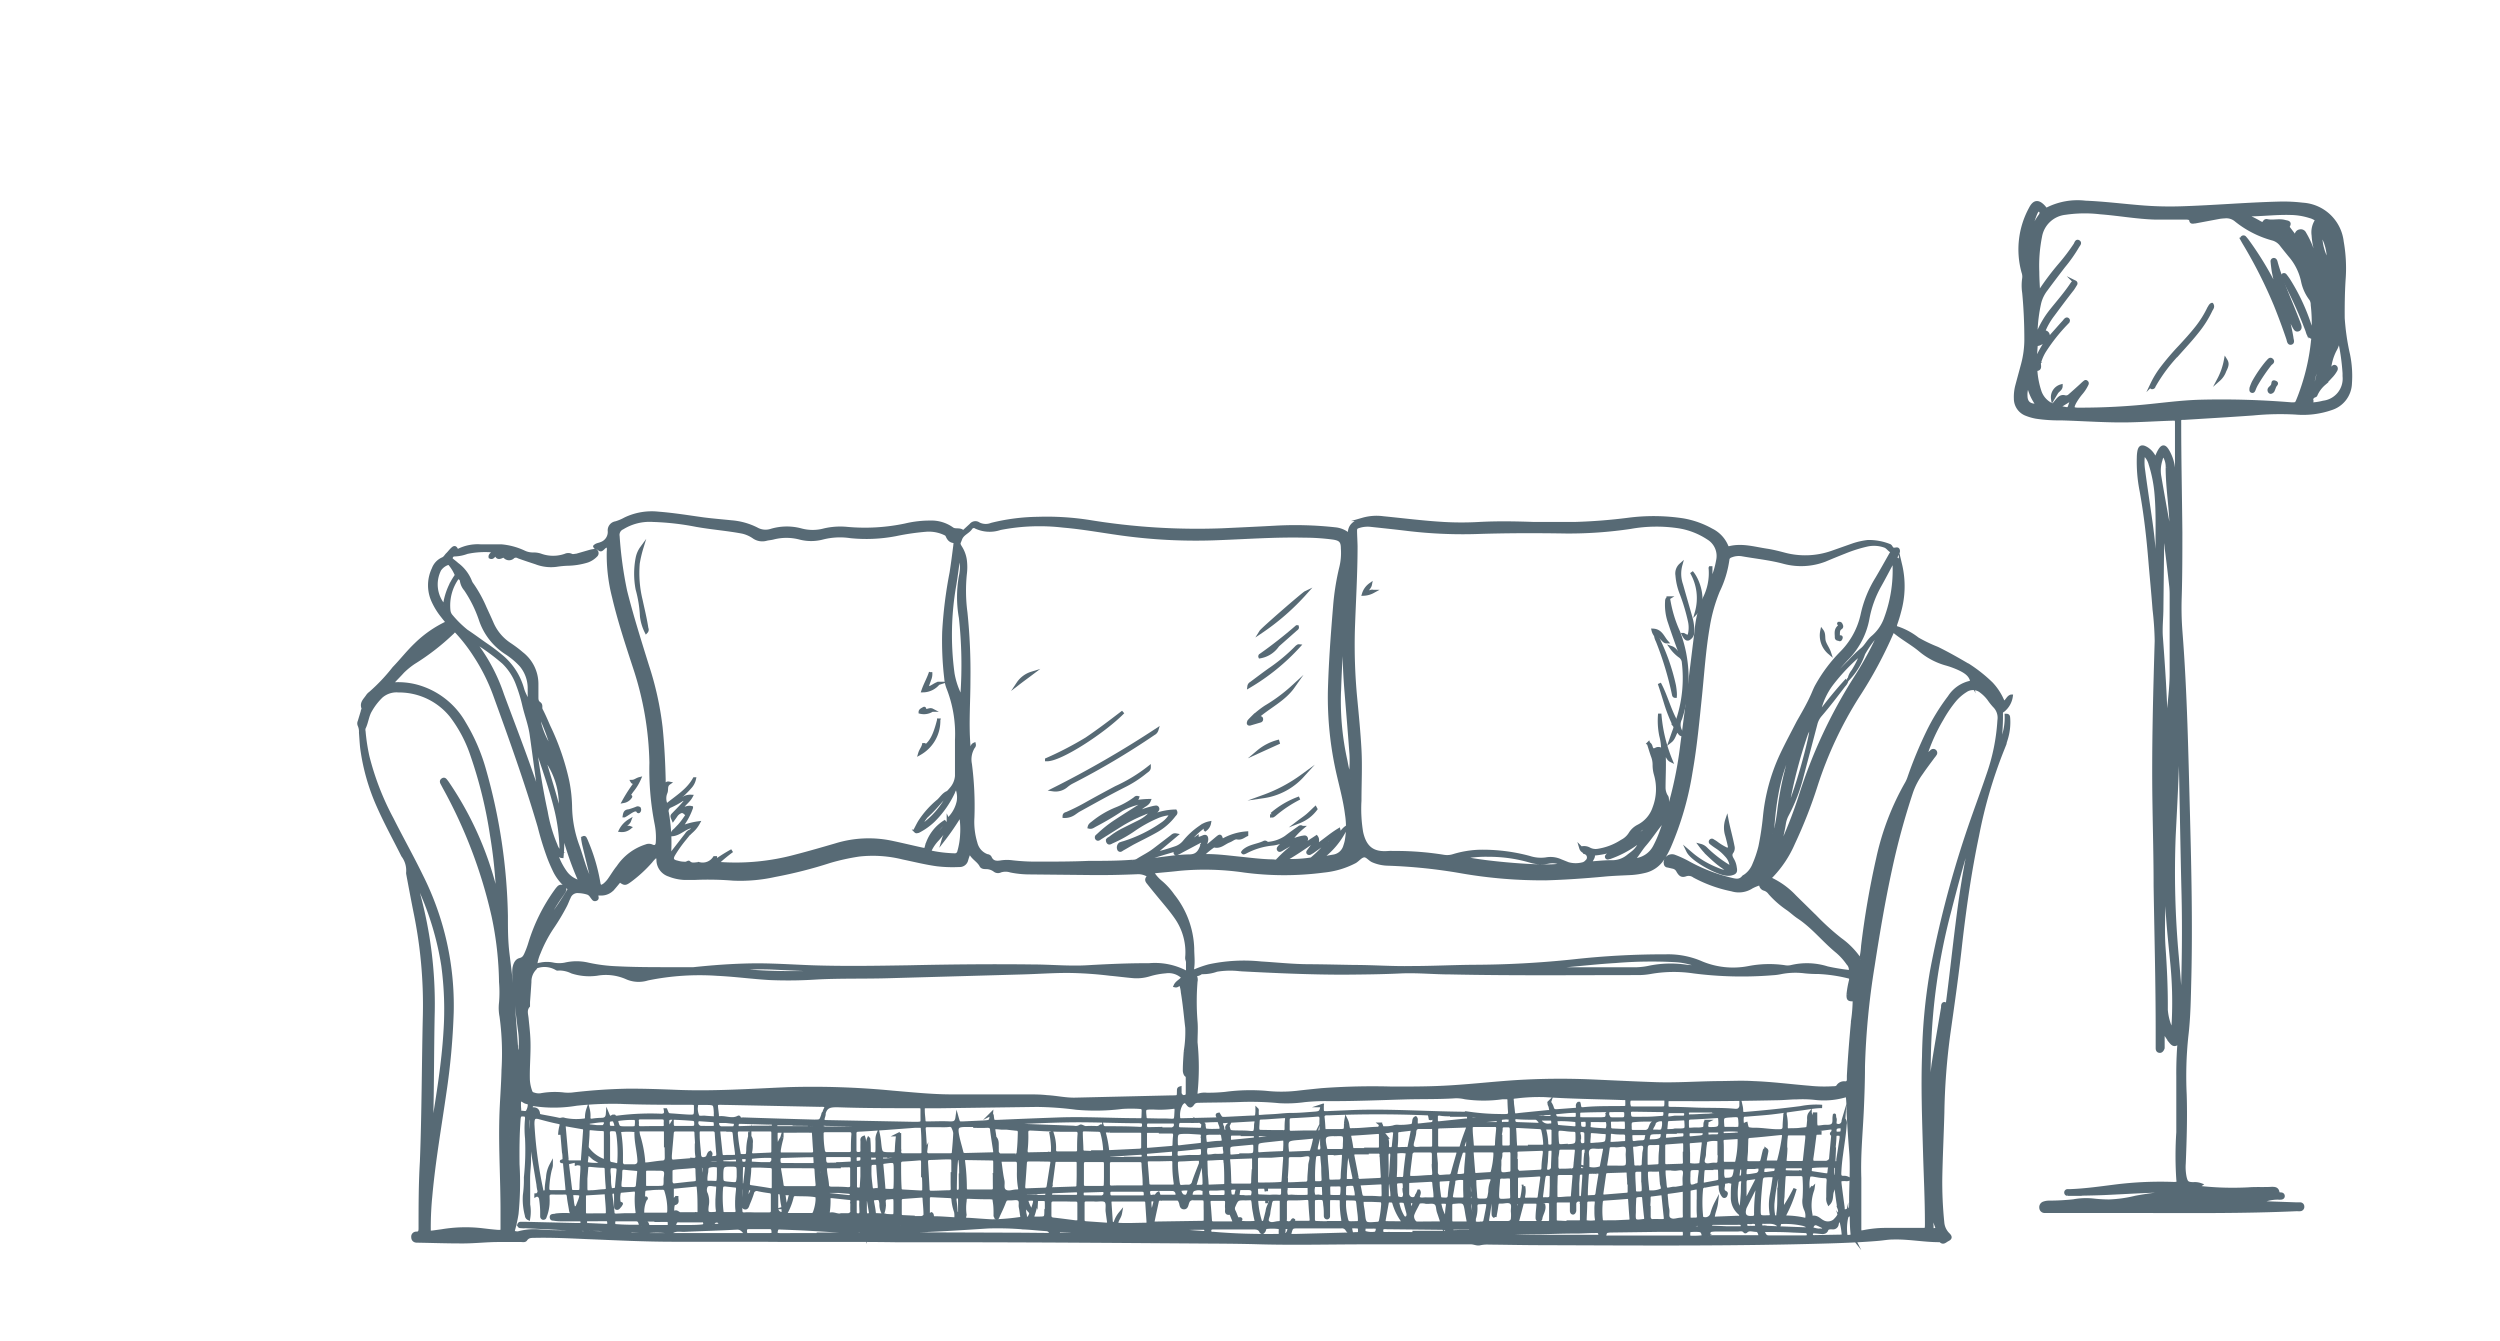 <svg height="161.35" viewBox="0 0 300.74 161.35" width="300.74" xmlns="http://www.w3.org/2000/svg"><g fill="#576a75" stroke="#576a75" stroke-miterlimit="10" stroke-width=".4"><path d="m53.84 74.89-.7-.88a8.36 8.36 0 0 1 -1-1.63 4.56 4.56 0 0 1 0-3.95 2.09 2.09 0 0 1 1.11-1.19c.28-.11.39-.38.58-.56s.36-.42.56-.61.34-.29.49 0a.22.22 0 0 0 .34.11 5.16 5.16 0 0 1 2.59-.5h2.5a8.07 8.07 0 0 1 2.69.72 2.49 2.49 0 0 0 1.13.26 2.56 2.56 0 0 1 .95.15 4.43 4.43 0 0 0 2.92 0 .85.85 0 0 1 .73 0c.18.1.41 0 .61 0l1.66-.48a2.7 2.7 0 0 1 .41-.08.31.31 0 0 1 .36.13.36.36 0 0 1 -.09.44 2.69 2.69 0 0 1 -1 .65 8.6 8.6 0 0 1 -2.46.39 11.45 11.45 0 0 0 -1.3.13 5 5 0 0 1 -2.45-.3c-.7-.23-1.4-.46-2.09-.71a.59.59 0 0 0 -.64 0 .68.68 0 0 1 -1 0c-.16-.15-.29-.06-.44 0s-.44.16-.56-.16c-.06-.15-.18-.1-.29 0s-.23.32-.48.19c-.05-.31.37-.39.36-.75a10.41 10.41 0 0 0 -3.15.18 4.7 4.7 0 0 1 -1.48.3.4.4 0 0 0 -.42.29c-.09.2.05.3.17.4s.36.28.53.44a4.72 4.72 0 0 1 1.59 2.05 1.47 1.47 0 0 0 .24.42 15.68 15.68 0 0 1 1.53 2.78c.28.61.57 1.22.83 1.83a5.79 5.79 0 0 0 2.15 2.57c.49.33 1 .7 1.43 1.08a4.63 4.63 0 0 1 1.82 3.65v1.6c0 .28 0 .56.3.77s.09.5.22.76c.34.65.63 1.33.92 2a29.82 29.82 0 0 1 2.28 6.62 17.42 17.42 0 0 1 .33 3 14.28 14.28 0 0 0 .9 4.8c.45 1.26.77 2.57 1.34 3.78l.24.47a1.41 1.41 0 0 0 0-.87c-.27-1.15-.56-2.29-.83-3.43-.07-.27-.11-.54-.16-.82 0-.07 0-.12.1-.16a.13.13 0 0 1 .17.07 3.49 3.49 0 0 1 .2.44 21.9 21.9 0 0 1 1.44 4.9c.07.5.28.57.69.27a3.19 3.19 0 0 0 .65-.72c.33-.47.64-1 1-1.43a6.37 6.37 0 0 1 3.37-2.53.84.84 0 0 1 .66 0c.44.21.68 0 .7-.45a8.52 8.52 0 0 0 -.14-2.2 33.79 33.79 0 0 1 -.63-7.37 38.62 38.62 0 0 0 -2-11.53c-.91-2.79-1.83-5.57-2.5-8.43a20.24 20.24 0 0 1 -.63-5.48 1.4 1.4 0 0 0 0-.41c-.06-.23-.2-.3-.41-.15s-.14.12-.21.18c-.3.27-.29.26-.66 0-.1-.07-.28 0-.35-.2.21-.22.51-.22.75-.33a1.49 1.49 0 0 0 1-1.49.9.9 0 0 1 .76-1 5.64 5.64 0 0 0 1.14-.48 7.4 7.4 0 0 1 4-.68c1.8.14 3.57.43 5.36.68 1.14.15 2.29.24 3.44.36a8.15 8.15 0 0 1 3 .84 2.18 2.18 0 0 0 1.73.19 6.55 6.55 0 0 1 3.62-.06 5.32 5.32 0 0 0 2.8 0 8.48 8.48 0 0 1 2.75-.18 23.57 23.57 0 0 0 7-.41 12.72 12.72 0 0 1 3-.35 4.27 4.27 0 0 1 2.61.78c.39.3.91 0 1.3.36.09.08.2-.09.28-.16l.71-.65a.67.67 0 0 1 .93-.12 1.88 1.88 0 0 0 1.54.06 24.2 24.2 0 0 1 5.55-.72 33.06 33.06 0 0 1 6.21.38 80.11 80.11 0 0 0 16 1c2.17-.1 4.33-.2 6.5-.32a43.66 43.66 0 0 1 7.05.2 2.92 2.92 0 0 1 1.66.7c.06-.05.09-.06.09-.08-.05-1.11.74-1.49 1.59-1.77a6 6 0 0 1 2.47-.18c2.43.24 4.86.55 7.3.69a37.13 37.13 0 0 0 4.22 0c2.21-.12 4.43-.08 6.65 0h4.78a65.41 65.41 0 0 0 6.55-.51 23.56 23.56 0 0 1 6.55.07 10.71 10.71 0 0 1 3.44 1.22 3.77 3.77 0 0 1 1.79 1.86c.07.19.15.32.4.26 1.54-.37 3 .1 4.52.32.68.11 1.36.28 2 .45a9.73 9.73 0 0 0 5.73-.19l2.61-.92a8.69 8.69 0 0 1 1.75-.39 6.61 6.61 0 0 1 2.57.46c.24.06.22.37.49.45s.59-.2.61.22c0 .2-.17.42-.26.63l-.11.3c.43.06.54.37.63.73a11.22 11.22 0 0 1 -.12 5.61c-.12.47-.26.93-.42 1.39s-.1.53.26.63a8.17 8.17 0 0 1 2.35 1.29 18.45 18.45 0 0 0 2.36 1.13c1.35.66 2.65 1.41 3.94 2.17a17.52 17.52 0 0 1 2.57 2.07 7.05 7.05 0 0 1 1.44 2.29c.44-.1.5-.66.94-.78a2.64 2.64 0 0 1 -.95 1.7.39.39 0 0 0 -.24.43 25 25 0 0 1 -.26 3.86 7.11 7.11 0 0 0 .86-3.68c.29 0 .25.21.27.35a6.79 6.79 0 0 1 -.3 2.53c-.13.44-.28.88-.45 1.3a56.66 56.66 0 0 0 -3 10.3c-.89 4.22-1.5 8.49-2 12.78-.4 3.69-.93 7.37-1.45 11.05a79.62 79.62 0 0 0 -.72 9.52c-.07 2.6-.2 5.21-.25 7.82a47.35 47.35 0 0 0 .24 5.32 2.28 2.28 0 0 0 .67 1.46c.3.29.29.46-.05.63s-.54.49-.89.11c0 0-.08 0-.13 0-1.87 0-3.72-.38-5.6-.32-.57 0-1.14.11-1.72.16-2 .17-4 .25-5.94.31-11.49.34-23 .25-34.48.21-2.15 0-4.29-.05-6.44-.07a4.16 4.16 0 0 0 -1.1.09c-.33.08-.69-.12-1.06-.12-1.41 0-2.82 0-4.23 0h-8.45c-4.2 0-8.39.11-12.59 0-1.92-.06-3.83-.08-5.75-.09-10.54-.07-21.08-.16-31.63-.16-2.12 0-4.24 0-6.36 0-5.45-.09-10.89 0-16.34-.06-3.51 0-7 0-10.53 0s-7-.18-10.45-.32c-2.12-.09-4.24-.2-6.36-.15-.36 0-.73 0-1 .37-.11.21-.38.13-.58.13-.9 0-1.8 0-2.69 0-1.53 0-3 .19-4.57.17-1.71 0-3.41-.06-5.12-.09h-.14c-.28 0-.49-.15-.49-.48a.4.4 0 0 1 .42-.45c.42 0 .46-.26.46-.6 0-2.67 0-5.35.16-8 .23-5.9.22-11.81.36-17.72a55.37 55.37 0 0 0 -1.14-12.38c-.3-1.51-.58-3-.87-4.55a.75.75 0 0 1 0-.2 3 3 0 0 0 -.6-2c-1-2-2.06-3.92-2.95-5.94a25.24 25.24 0 0 1 -1.98-6.97c-.07-.62-.1-1.25-.15-1.87a1.89 1.89 0 0 0 -.15-.87.55.55 0 0 1 0-.47l.36-1.19c0-.14.14-.3.1-.4-.26-.65.21-1 .52-1.47a1.33 1.33 0 0 1 .33-.34 21.75 21.75 0 0 0 2.84-3c.9-.93 1.69-1.95 2.63-2.85a13.64 13.64 0 0 1 3.83-2.65zm131.44 60c-.21-.12-.29-.39-.6-.39-.76 0-1.52 0-2.28-.07-.25 0-.31.11-.31.33s.12.41.41.42l2.49.09c.34 0 .28-.2.27-.41a1.15 1.15 0 0 0 1.18.49c.19 0 .38 0 .37-.28s0-.46-.35-.47h-1c-.21 0-.2.15-.18.33zm13.72.11c0 .39-.43.64-.34 1.09h.76s.5.08.6-.2a2.32 2.32 0 0 0 .1-1.08c0-.09-.13-.1-.22-.12a1.13 1.13 0 0 0 -.92.34c0-.26-.09-.32-.32-.31-.62 0-1.24 0-1.86.05s-.76.05-.71.79v.2c0 .27.14.37.39.37h1.38a.62.62 0 0 0 .63-.42c.12-.31.2-.62.51-.71zm-46.19 9.82c-.07.39-.17.77-.2 1.15s-.4.88 0 1.13.81 0 1.22 0c.23 0 .32-.13.32-.35 0-.73 0-1.47 0-2.2 0-.12 0-.28-.13-.29a4.49 4.49 0 0 0 -.82 0c-.22 0-.29.19-.35.36 0-.15 0-.34-.23-.36s-.21.13-.22.28v.2a1.34 1.34 0 0 0 0-.2c0-.14-.06-.28-.23-.28s-.56 0-.83 0-.19.12-.18.25a10.68 10.68 0 0 0 .42 2.31c0 .13.12.26.29.26s.27-.15.31-.31a5.89 5.89 0 0 0 .26-1 2 2 0 0 1 .36-1zm26.74-2.84a15.47 15.47 0 0 0 -.2 2.48 4.38 4.38 0 0 0 .2-2.48.37.37 0 0 0 -.44-.32c-.44 0-.87.08-1.31.09s-.42.18-.4.48c0 .5.06 1 .09 1.51s0 .64.66.65c.94 0 .92 0 1.08-1a3.57 3.57 0 0 1 .31-1.46zm-35.1-2c-.05.2-.07.4-.13.6-.16.55-.32 1.1-.49 1.66s-.12.49.39.49h.21c.32 0 .46-.13.43-.46 0-.67-.07-1.33-.12-2 0-.19.07-.41-.12-.57l-.19.3c0-.56 0-.57-.45-.56-.67 0-1.33.07-2 .08-.34 0-.49.1-.48.48 0 .57.07 1.14.14 1.71.16 1.31.15 1 1.2 1a.65.65 0 0 0 .75-.53c.25-.75.56-1.49.85-2.24zm-29.45 5.87a5.75 5.75 0 0 1 -.35-1.54c0-.23-.11-.37-.38-.38l-2.21-.11c-.29 0-.41.09-.4.39v1.93c0 .11 0 .24.15.27s.06-.3.24-.38c.17.12 0 .47.34.48.87 0 1.73.09 2.59.13a2.57 2.57 0 0 0 0-.81c.25.12.12.49.47.64 0-.72 0-1.39 0-2.07 0-.22 0-.43-.31-.43s-.27.24-.27.44a13.75 13.75 0 0 1 .13 1.44zm-47.65-9.54a4.88 4.88 0 0 1 .12-.75c.11-.4.07-.48-.36-.57-.77-.15-1.52-.36-2.28-.56-.48-.12-.7 0-.73.53a3 3 0 0 0 0 .42 50.4 50.4 0 0 0 1.05 7.73c0 .18.08.31.3.3s.26-.15.28-.33c0-.46.08-.92.15-1.38a3.62 3.62 0 0 1 .43-1.57c0 .22-.09.44-.15.67a11.51 11.51 0 0 0 -.28 2.11c0 .32.1.46.43.46s1 0 1.45 0 .49 0 .45-.47c-.08-.93-.18-1.87-.27-2.81 0-.17 0-.32-.26-.35s-.07-.06 0-.07.2-.15.19-.31 0-.5-.07-.75l-.18-2.13c.03-.14.03-.35-.23-.17zm154.83-54.52a1.27 1.27 0 0 1 -.36.65c-.92 1.21-1.82 2.4-2.82 3.56a2.62 2.62 0 0 0 -.57 1.08c-.55 2.1-1.1 4.19-1.66 6.29a20.55 20.55 0 0 1 -1.77 4.63 3.38 3.38 0 0 0 -.37 1.11 19.33 19.33 0 0 1 -.59 2.56.46.46 0 0 0 0 .5c.22-.49.43-.9.61-1.32a53.69 53.69 0 0 0 1.9-5 60.33 60.33 0 0 1 6.67-14.33 41 41 0 0 0 2.52-4.52 1.71 1.71 0 0 0 .25-.85 12.67 12.67 0 0 0 -1.81 2.47 8.3 8.3 0 0 1 -1.67 2.85 2.14 2.14 0 0 1 .39-.73 11.16 11.16 0 0 0 1.1-2.25 23.55 23.55 0 0 0 -3.72 3.88 8.53 8.53 0 0 0 -1.38 2.92c0 .14-.16.28 0 .49a49.8 49.8 0 0 1 3.28-3.99zm-123.07 52.07c.1.35-.23.66-.08 1a.74.74 0 0 0 .39.08l10.51.21c1.15 0 1 0 1-.95v-.34c0-.77.07-.75-.75-.75h-.28c-3 0-6.09 0-9.13-.11-.74 0-1.36 0-1.62.84 0-.3.29-.52.21-.83a2.2 2.2 0 0 0 -.71-.06l-11.14-.23c-1.6 0-1.39-.26-1.23 1.38a.15.15 0 0 1 0 .07c0 .18.1.32.3.3.74-.07 1.49.34 2.22-.05.1-.06.1 0 .13.07.12.21.33.13.49.13 2.84.1 5.68.18 8.51.26.8 0 .8 0 1.06-.77.01-.05.01-.18.12-.25zm-34.74-17.5a.81.81 0 0 1 .63-.36 3.66 3.66 0 0 1 1.58 0 3.71 3.71 0 0 0 1.37 0 6.06 6.06 0 0 1 2.81 0 19.6 19.6 0 0 0 3.5.44c2.79.14 5.58.1 8.38.11h.76c2.34-.25 4.68-.42 7-.46s4.89.14 7.33.23c3.88.13 7.76.06 11.63 0 4.94-.11 9.88-.16 14.82-.1 2.24 0 4.47.23 6.71.09 2.44-.14 4.89-.25 7.33-.24a8 8 0 0 1 4.65 1c0-.49 0-.9 0-1.32 0-.18-.11-.34-.1-.53a7.31 7.31 0 0 0 -1.28-4.84c-.58-.84-1.24-1.61-1.89-2.39-.47-.57-.94-1.14-1.4-1.72-.17-.21-.38-.43-.11-.72.12-.14 0-.27-.11-.33a2.36 2.36 0 0 0 -1.05-.26c-2 .09-4.06.13-6.09.1l-6.93-.07a11.44 11.44 0 0 1 -2.33-.23 2 2 0 0 0 -1.23 0 .64.64 0 0 1 -.71-.08 1.74 1.74 0 0 0 -1-.33c-.22 0-.51 0-.62-.23-.34-.66-1.14-.95-1.35-1.73a6.32 6.32 0 0 0 -.4 1.06.84.84 0 0 1 -.87.65 16.14 16.14 0 0 1 -2.69-.09c-1.37-.19-2.71-.53-4.07-.81a15 15 0 0 0 -5.29-.36 26.48 26.48 0 0 0 -3.51.77 53.66 53.66 0 0 1 -6.63 1.69 19.17 19.17 0 0 1 -5 .44 36.66 36.66 0 0 0 -4.57-.09c-.46 0-.92 0-1.38 0a5.56 5.56 0 0 1 -1.75-.39 1.91 1.91 0 0 1 -1.34-1.69 1.35 1.35 0 0 0 -.15-.66 3.47 3.47 0 0 0 -.72.71 16 16 0 0 1 -2.5 2.3c-.6.43-.65.43-1.25 0-.26.32-.52.64-.79.95a1.87 1.87 0 0 1 -1.4.66h-.36c-.16 0-.26.08-.22.26s.1.33-.12.4-.28-.09-.39-.22-.25-.43-.57-.54a4.16 4.16 0 0 0 -1.1-.19 1.08 1.08 0 0 0 -1.14.7c-.17.33-.28.68-.45 1a25.82 25.82 0 0 1 -1.6 2.67 16.17 16.17 0 0 0 -1.57 3 5.18 5.18 0 0 0 -.45 1.86 2.26 2.26 0 0 0 -.66 1.65c-.05.81-.11 1.61-.17 2.42v.47c-.42.48-.22 1-.17 1.51.07.74.16 1.47.2 2.21.11 1.7-.09 3.41-.05 5.12a4.84 4.84 0 0 0 .28 1.41.48.48 0 0 0 .38.36 1.87 1.87 0 0 0 .81.1 9.4 9.4 0 0 1 2.9-.09 5.29 5.29 0 0 0 .89 0 68.13 68.13 0 0 1 6.84-.47c1.89 0 3.78.06 5.67.14 4.51.19 9-.13 13.5-.32a99.74 99.74 0 0 1 12.58.42c2.28.19 4.55.43 6.84.45h9.35c.78 0 1.56 0 2.35.09 1.15.06 2.28.33 3.44.3l11.56-.27c.91 0 .83 0 .85-.79 0-.1 0-.23.16-.28v.63s.14.4.42.4.49-.07.48-.42c0-.6 0-1.2 0-1.8 0-.14 0-.29-.13-.36s-.23-.38-.22-.61c0-.76.06-1.52.11-2.28a14.17 14.17 0 0 0 .18-2.83c-.17-1.42-.29-2.85-.53-4.26a3.23 3.23 0 0 0 -.23-1c-.27 0-.36.27-.64.21.2-.45.69-.6.94-1a2.46 2.46 0 0 0 -2.1-.69 9.31 9.31 0 0 0 -2 .38 5.18 5.18 0 0 1 -2 .19c-.9-.08-1.79-.2-2.69-.28a45.81 45.81 0 0 0 -5.1-.34c-1.8 0-3.6.13-5.4.18l-16.27.46c-2.83.08-5.67 0-8.51.15a52.47 52.47 0 0 1 -5.61.07c-2.12-.12-4.22-.41-6.34-.51a31.13 31.13 0 0 0 -8.4.56 3.56 3.56 0 0 1 -2.45-.11 6.19 6.19 0 0 0 -3.65-.46 6.78 6.78 0 0 1 -3-.27 3.45 3.45 0 0 0 -1.61-.36.32.32 0 0 1 -.19 0 2.86 2.86 0 0 0 -2.63-.19zm17.74-20.21a9.62 9.62 0 0 1 -1.44.8.65.65 0 0 0 -.41.81 21 21 0 0 1 .3 4.41v.66c.29-.08.35-.3.47-.45l1.55-2a1 1 0 0 1 .58-.45l-.81 1a15.06 15.06 0 0 0 -1.28 1.8c-.36.58-.23.87.42 1a3.09 3.09 0 0 0 1 .13c.12 0 .33-.16.37-.12.39.4.87.13 1.29.18a1.69 1.69 0 0 0 1.8-.73s.07 0 .11 0c0 .23-.31.32-.32.64a20.2 20.2 0 0 1 2.32-1.49 20 20 0 0 0 -1.71 1.41c0 .15.12.14.18.14a27.51 27.51 0 0 0 9.17-.89c1.63-.42 3.24-.89 4.86-1.36a13.43 13.43 0 0 1 6.63-.32c1.24.26 2.47.56 3.71.83.47.1.45.09.57-.36a5.1 5.1 0 0 1 2.3-3 7 7 0 0 0 -1.78 2.46 18 18 0 0 0 2.01-2.25c.06-.09.14-.19.08-.31a3.08 3.08 0 0 1 .31-.46 4.13 4.13 0 0 0 .9-1.84 3.06 3.06 0 0 0 -.24-1.75 2.66 2.66 0 0 0 -.39.72 11.88 11.88 0 0 1 -2.34 3.32 7.8 7.8 0 0 1 -1.85 1.32c-.1 0-.22.09-.31 0a.23.23 0 0 1 0-.26c.18-.34.35-.7.55-1a11 11 0 0 1 2.17-2.4c.37-.34.63-.81 1.12-1a.48.48 0 0 1 -.07.18c-.71.76-1.34 1.58-2.09 2.3a3.43 3.43 0 0 0 -1.06 1.49h.18a10.13 10.13 0 0 0 3.09-3.57c.09-.15 0-.25-.06-.37a6 6 0 0 0 .42-.46 2.68 2.68 0 0 0 .67-1.56c0-1.45 0-2.9 0-4.36a15.08 15.08 0 0 0 -1-6.16 4.2 4.2 0 0 1 -.29-1.21 38.68 38.68 0 0 1 -.25-5.59 52 52 0 0 1 .89-7.14c.17-1.09.31-2.19.45-3.29 0-.16.1-.44-.13-.47-.47-.05-.66-.35-.82-.73-.08-.16-.29-.22-.46-.3a4.51 4.51 0 0 0 -2.09-.33 29.67 29.67 0 0 0 -3.63.53 18.72 18.72 0 0 1 -5.44.24 8.48 8.48 0 0 0 -3.36.17 5.41 5.41 0 0 1 -2.74 0 6.35 6.35 0 0 0 -3.21 0c-.27.07-.55.08-.82.15a1.79 1.79 0 0 1 -1.52-.27 3.94 3.94 0 0 0 -1.34-.59c-1.88-.36-3.79-.49-5.67-.84a32.11 32.11 0 0 0 -5.08-.57 6.22 6.22 0 0 0 -3.69.91.92.92 0 0 0 -.54 1 47.1 47.1 0 0 0 .9 6.58c.75 3 1.7 6 2.63 9a37.69 37.69 0 0 1 1.64 7.42c.21 2.09.32 4.18.37 6.28v.72c.27 0 .23-.35.59-.28-.45.32-.21.79-.39 1.16a1.81 1.81 0 0 0 .09 1.52c1.21-1 2.58-1.79 3.36-3.2a2.07 2.07 0 0 1 -.53 1c-.24.28-.5.54-.77.8s-.55.48-.82.72c.31.03.49-.1.7-.07zm62.89 3.64c0-.14.19-.27 0-.48a8.46 8.46 0 0 0 -2 1.87 2.43 2.43 0 0 0 1-.44c0 .17.13.17.25.13a4.65 4.65 0 0 0 .52-.2c.28-.11.37 0 .38.28s-.2.56-.1.85a.38.38 0 0 0 .33-.12l1-.84c.41-.34.42-.33.57.2 0 0 .07 0 .12.06a6.74 6.74 0 0 1 2.89-.89v.21c-.36.16-.65.47-1.14.36-.32-.06-.63.25-.95.37-.6.22-1.09.81-1.83.59 0 0-.09 0-.12.06a10.3 10.3 0 0 0 -1.22 1c.15.18.32.13.48.14 1.29 0 2.58.17 3.86.3s2.71.32 4.07.34c.2 0 .43.11.58-.09a15.14 15.14 0 0 1 2.17-1.92c.11-.1.24-.17.29-.36a2.1 2.1 0 0 0 -.82.31c-.41.22-.8.46-1.2.69-.1.06-.23.12-.31 0s0-.21.07-.3a2.74 2.74 0 0 0 .58-.8 4.18 4.18 0 0 1 -1.39.41 8.62 8.62 0 0 0 -3.29 1c-.08 0-.2.14-.28 0a1 1 0 0 1 .13-.16c.69-.6 1.63-.63 2.4-1 .26-.14.32.14.52.11a4.44 4.44 0 0 0 2.13-.75c.49-.38 1-.74 1.51-1.1.12-.08.24-.24.46-.07a8.43 8.43 0 0 0 -1.53 1.68 9.17 9.17 0 0 1 1.51-.49c.17 0 .39-.13.49.09s-.11.28-.22.39l-1.11 1 .08.1 2.48-1.63c.26.35 0 .67.11 1 .89-.61 1.65-1.29 2.58-1.85.1.42-.34.58-.27.93.46-.37.69-.89 1.14-1.21a9.43 9.43 0 0 1 -3.06 3.69c.54-.05 1-.16 1.56-.25a1.7 1.7 0 0 0 1.37-1.22 5.72 5.72 0 0 0 .17-.59 9.49 9.49 0 0 0 .04-3.19c-.2-1.63-.63-3.21-1-4.81a41.25 41.25 0 0 1 -1.06-10.09c.09-3.37.34-6.73.62-10.09a30.16 30.16 0 0 1 .74-4.71 7.29 7.29 0 0 0 .2-2.33c0-.88-.28-1.13-1.14-1.26a26.65 26.65 0 0 0 -3.45-.23c-3.44-.08-6.87.17-10.31.3a65 65 0 0 1 -10.71-.43c-2.65-.32-5.28-.85-8-1.08a24.65 24.65 0 0 0 -7.57.29 3.91 3.91 0 0 1 -2.91-.15.44.44 0 0 0 -.62.1c-.33.52-1 .66-1.25 1.33-.17.5-.32.49 0 1a3.83 3.83 0 0 1 .57 1.55 6.59 6.59 0 0 1 0 1.66 19.82 19.82 0 0 0 .07 4.62 69.53 69.53 0 0 1 .36 8.16c0 2.61-.21 5.21 0 7.82 0 .16-.06.37.14.49.26-.13.24-.48.51-.6a.33.33 0 0 1 -.1.32 2.85 2.85 0 0 0 -.37 2.06 39.29 39.29 0 0 1 .3 6.42 8.74 8.74 0 0 0 .36 3.08 2.16 2.16 0 0 0 1.37 1.53c.13 0 .29.08.35.21.29.64.81.63 1.38.53a4.8 4.8 0 0 1 1.31 0 24.63 24.63 0 0 0 3 .16c2.06 0 4.11 0 6.16-.09 1.78 0 3.56 0 5.33-.14a1.1 1.1 0 0 0 .53-.11c.7-.45 1.45-.8 2.11-1.32l2-1.53c.14-.1.25-.27.56-.21l-2.75 2.31a23.43 23.43 0 0 0 2.55-.72 2.35 2.35 0 0 0 1.19-.77 9 9 0 0 1 1.93-1.77 2.67 2.67 0 0 1 1.09-.5 1.23 1.23 0 0 1 -.49.79zm45.2 2.24a1.28 1.28 0 0 1 1 .12 1.65 1.65 0 0 0 1 .16 7.32 7.32 0 0 0 2.89-1.1 2.52 2.52 0 0 0 1-.89 2.45 2.45 0 0 1 1-.93 3.84 3.84 0 0 0 1.91-2.23 6.32 6.32 0 0 0 .16-4 4.11 4.11 0 0 1 -.16-1.16 2.85 2.85 0 0 0 -.21-1.08c-.17-.49-.32-1-.48-1.49a.57.57 0 0 1 .28.36c.1.36.23.56.65.33a.57.57 0 0 1 .52 0c.28.17.24 0 .26-.2a6.87 6.87 0 0 0 -.22-1.43 8.92 8.92 0 0 1 -.14-2.63 18.23 18.23 0 0 0 1.34 5.62c-.42-.21-.43-.71-.84-1.06.1 1.52 0 2.93 0 4.33a2 2 0 0 0 .27 1 .53.53 0 0 1 .13.31 4.8 4.8 0 0 1 -.75 3c-.69.84-1.27 1.76-2 2.59-.49.58-.84 1.25-1.38 1.81a3 3 0 0 0 2.63-1.63 13.64 13.64 0 0 0 .8-1.84 46.09 46.09 0 0 0 2.48-10.48c.61-4.5 1.13-9 1.7-13.52a12.3 12.3 0 0 1 .93-3.89 6.73 6.73 0 0 0 .77-3.73.07.07 0 0 1 0-.06h.06v1.42a.22.22 0 0 0 .23-.18 10.3 10.3 0 0 0 .61-2.12 2.51 2.51 0 0 0 -1.14-2.69 9 9 0 0 0 -3.45-1.37 17.82 17.82 0 0 0 -5.92.06 50.33 50.33 0 0 1 -7.66.55c-3.6-.06-7.2-.06-10.8.06a55.65 55.65 0 0 1 -8.36-.37c-1.47-.18-2.93-.33-4.4-.49a3.5 3.5 0 0 0 -1.37.12c-.45.13-.5.21-.49.69s.05 1.15.06 1.73c0 3.35-.21 6.69-.32 10a67.58 67.58 0 0 0 .28 8.3c.19 2 .4 4.09.51 6.14s0 4.11 0 6.16a17.16 17.16 0 0 0 .2 3.79c.41 1.9 1.4 2.57 3.09 2.47a36.26 36.26 0 0 1 6.83.45 2.48 2.48 0 0 0 1.15-.09 11.92 11.92 0 0 1 3.13-.52 21.53 21.53 0 0 1 6 .74 4.44 4.44 0 0 0 2 .18 2.91 2.91 0 0 1 1.75.21l.9.36a3.38 3.38 0 0 0 1.84 0 .92.92 0 0 0 .39-.27.62.62 0 0 0 -.25-1.1c-.07-.16-.33-.17-.44-.54zm21.65 4.22a5.81 5.81 0 0 0 -1.12.44 2.83 2.83 0 0 1 -2.39.34 16.24 16.24 0 0 1 -4.54-1.64 1.1 1.1 0 0 0 -1-.17c-.49.18-.68 0-.94-.43a.85.85 0 0 0 -.63-.49l-.6-.14c-.15 0-.26-.1-.28-.26a.8.8 0 0 1 1.09-.88 12.61 12.61 0 0 1 1.63.75 20.47 20.47 0 0 0 5.12 2c.57.14 1.1.29 1.54-.27.05-.06.15-.09.23-.15a3 3 0 0 0 1.04-1.35 13.39 13.39 0 0 0 .73-2.16 35.36 35.36 0 0 0 .54-3.55 22.86 22.86 0 0 1 2.05-7.51c.63-1.33 1.33-2.63 2-3.93.57-1 1.2-2.07 1.69-3.17.18-.39.32-.79.54-1.18a18.19 18.19 0 0 1 3-4 9.34 9.34 0 0 0 2.49-4.63 13.73 13.73 0 0 1 1.74-4.27c.59-1 1.11-1.93 1.65-2.89.07-.13.26-.34.11-.42-.31-.16-.47-.49-.82-.61a3.89 3.89 0 0 0 -2.11-.13 17.21 17.21 0 0 0 -2.64.83c-.81.32-1.62.65-2.45 1a8 8 0 0 1 -4.89.26c-1.65-.45-3.36-.62-5-.91a2.47 2.47 0 0 0 -1.29.1c-.24.08-.47.18-.5.5a12.5 12.5 0 0 1 -1.15 3.76 19.46 19.46 0 0 0 -1.2 4.25c-.48 2.75-.66 5.54-.94 8.31-.32 3.08-.6 6.16-1.14 9.2a37.19 37.19 0 0 1 -2.6 9 9.67 9.67 0 0 1 -.79 1.45 3.52 3.52 0 0 1 -2.23 1.53 9.36 9.36 0 0 1 -1.5.23c-1.13.06-2.26.09-3.39.2-2.27.21-4.55.37-6.83.44a56.71 56.71 0 0 1 -10.33-.85 63.55 63.55 0 0 0 -8.81-.91 4.83 4.83 0 0 1 -1.75-.38c-.41-.16-.72-.67-1.11-.62s-.7.49-1.07.71a10.3 10.3 0 0 1 -3.76 1.12 36.55 36.55 0 0 1 -9.52 0 32.91 32.91 0 0 0 -7.87-.21c-.92.11-1.84.18-2.75.27-.44.05-.49.15-.21.51a4.64 4.64 0 0 0 .72.75 8.23 8.23 0 0 1 1.49 1.63 10.74 10.74 0 0 1 2.36 6.35c0 .79.11 1.57 0 2.35a.43.43 0 0 0 .15.43 13.18 13.18 0 0 1 1.83-.65 20 20 0 0 1 6.27-.34c1.88.11 3.77.32 5.66.33s3.69.06 5.54.09c2.31 0 4.61.18 6.92.13 2.47 0 4.94-.13 7.4-.15a117.94 117.94 0 0 0 12-.65 99.46 99.46 0 0 1 11.18-.61 10.09 10.09 0 0 1 4.06.74 9.87 9.87 0 0 0 5.95.66 12.93 12.93 0 0 1 4.21-.1 2.06 2.06 0 0 0 .82 0 8.11 8.11 0 0 1 4.37.15 25.38 25.38 0 0 0 2.77.45 1.1 1.1 0 0 0 -.29-1 7.43 7.43 0 0 0 -1.3-1.44c-1.62-1.32-2.91-3-4.68-4.16-.46-.31-.86-.7-1.3-1a11.42 11.42 0 0 1 -2.12-1.87 1.25 1.25 0 0 0 -.66-.48.6.6 0 0 1 -.42-.7zm-68.19 11a.91.91 0 0 1 .2.82 30 30 0 0 0 0 4.83c.07.83 0 1.66 0 2.49a30.13 30.13 0 0 1 0 6.08c0 .24.08.4.3.29a2.23 2.23 0 0 1 1-.11 20.54 20.54 0 0 0 2.21-.1 22.94 22.94 0 0 1 4.9-.13 17.23 17.23 0 0 0 3.73 0c1-.12 2-.22 3-.32a83.29 83.29 0 0 1 8.51-.19c2.33 0 4.66 0 7-.15 3-.18 6-.55 9-.69 2.82-.14 5.63-.13 8.44 0 2.43.11 4.85.23 7.27.31s4.93-.1 7.4-.13c1.43 0 2.86-.09 4.29 0 2.27.08 4.51.38 6.76.56a16.84 16.84 0 0 0 2.84.06c.2 0 .45 0 .57-.18a.88.88 0 0 1 .88-.41c.3 0 .41-.17.41-.44s0-.28 0-.42c.12-2.23.3-4.46.51-6.69a18.54 18.54 0 0 0 .19-2.47c-.67 0-.76 0-.74-.66a11.36 11.36 0 0 1 .29-1.63c.06-.27 0-.43-.3-.48a18.53 18.53 0 0 0 -3.56-.52 15.5 15.5 0 0 1 -1.66-.08 9 9 0 0 0 -2.88.1 6.32 6.32 0 0 1 -1 .13 45.42 45.42 0 0 1 -9.47-.22 16.24 16.24 0 0 0 -5.16.06 8.47 8.47 0 0 1 -1.59.14c-7.5 0-15 .08-22.5-.08-2 0-4-.21-6-.12-2.26.11-4.53.13-6.79.15-4.18 0-8.35-.19-12.52-.41a9.94 9.94 0 0 0 -2.83.06 4.85 4.85 0 0 1 -1.69.29.39.39 0 0 0 -.26.07 1.11 1.11 0 0 1 -.78.18zm-83.91-9.69a1.56 1.56 0 0 0 .09-.85 57.35 57.35 0 0 0 -.7-6.26 53.5 53.5 0 0 0 -2.35-9.59 16.34 16.34 0 0 0 -2.51-4.76 8.07 8.07 0 0 0 -6.33-3 2.81 2.81 0 0 0 -2.06.65 7.47 7.47 0 0 0 -1.32 1.7c-.4.65-.44 1.45-.79 2.14a.94.94 0 0 0 0 .41 23.37 23.37 0 0 0 .46 3 32.83 32.83 0 0 0 2.92 7.53c1.16 2.31 2.43 4.56 3.56 6.89a34.71 34.71 0 0 1 3.66 16.38 83.16 83.16 0 0 1 -.87 9.58c-.59 4.11-1.31 8.2-1.69 12.34a39.53 39.53 0 0 0 -.2 4.08c0 .47 0 .47.46.42l1.09-.15a17.27 17.27 0 0 1 4.76-.13c.67.08 1.33.16 2 .21.46 0 .48 0 .48-.43 0-.69 0-1.38 0-2.07 0-3.74-.24-7.48-.14-11.22.05-1.91.22-3.82.26-5.74a32.83 32.83 0 0 0 -.24-6.42 5.39 5.39 0 0 1 -.06-1.65 14.79 14.79 0 0 0 0-2.49 40.42 40.42 0 0 0 -.89-7.89 58.65 58.65 0 0 0 -5.9-15.53l-.26-.49c-.09-.16-.1-.31.08-.42s.27 0 .36.11a4.48 4.48 0 0 1 .32.44 40 40 0 0 1 5.59 12.44c.03.21.1.43.19.76zm171.85-16.5.77-.68a.27.27 0 0 1 .4.37c-.08.14-.2.26-.29.39-.45.61-.91 1.22-1.34 1.85a8.81 8.81 0 0 0 -1.19 2.25 87.58 87.58 0 0 0 -2.53 9.27c-.85 3.9-1.51 7.84-2.12 11.78a90 90 0 0 0 -1.15 12.05c0 1.68-.06 3.37-.13 5-.12 2.79-.41 5.57-.31 8.37v2 3.94c0 .6 0 .62.57.51a13.42 13.42 0 0 1 2.61-.25h4.3c.56 0 .56 0 .57-.58v-.14c0-2.89-.15-5.77-.23-8.65-.11-3.83-.25-7.66-.12-11.49a66.81 66.81 0 0 1 .95-10.19 125.9 125.9 0 0 1 4.19-16.2c.82-2.49 1.76-4.95 2.6-7.44a24.06 24.06 0 0 0 1.33-6.56 2 2 0 0 0 -.58-1.75 7.36 7.36 0 0 1 -.64-.81 4.55 4.55 0 0 0 -.93-.93 1.55 1.55 0 0 0 -1.87-.08 5.65 5.65 0 0 0 -1.35 1.18 15.07 15.07 0 0 0 -1.51 2.23 21.1 21.1 0 0 0 -2.03 4.55zm5.63-9c-.14-.87-.81-1.26-1.48-1.59a10.77 10.77 0 0 0 -1.75-.64 8.37 8.37 0 0 1 -3-1.61c-1-.84-2.21-1.47-3.23-2.35a.87.87 0 0 0 -.16.22 51.47 51.47 0 0 1 -4.13 7.67 46.88 46.88 0 0 0 -5 10.66 57 57 0 0 1 -2.74 7 13.28 13.28 0 0 1 -2.72 4.06s-.07.11-.12.22a9.5 9.5 0 0 1 3 2.15c.88.87 1.78 1.74 2.66 2.62a29.64 29.64 0 0 0 2.83 2.54 9.46 9.46 0 0 1 2.11 2.08c.09.12.11.31.34.33a8.92 8.92 0 0 0 .24-1.62 103.28 103.28 0 0 1 1.81-10.5 31.73 31.73 0 0 1 3.5-9.14 4.19 4.19 0 0 0 .29-.69 50.21 50.21 0 0 1 2.19-5.31 24.88 24.88 0 0 1 2.63-4.3 4 4 0 0 1 2.5-1.76c.05-.01.11-.1.2-.1zm-168.7 24.85a5.82 5.82 0 0 1 -1.91-2.36c-.22-.46-.42-.93-.6-1.4a36.76 36.76 0 0 1 -1.14-3.7c-1.57-5.36-3.46-10.61-5.36-15.85a22.94 22.94 0 0 0 -2.35-4.7 20.12 20.12 0 0 0 -2.17-2.83c-.19-.21-.31-.28-.54 0a28 28 0 0 1 -4.69 3.64 9.3 9.3 0 0 0 -1.33 1.09c-.32.36-.66.7-1 1.06-.1.11-.26.2-.23.43a8.67 8.67 0 0 1 2.87.25 9.42 9.42 0 0 1 5.77 4.46 22.58 22.58 0 0 1 2.41 5.57 68.53 68.53 0 0 1 2.64 17.6c0 1.53 0 3 .19 4.56.25 2 .48 3.94.64 5.92l.39 5.31a1.23 1.23 0 0 0 .38.93 9.87 9.87 0 0 0 0-3c-.28-2.1-.49-4.22-.65-6.33a4.59 4.59 0 0 1 0-1.11c.08-.42.25-.89.68-1s.56-.32.71-.63a10.56 10.56 0 0 0 .53-1.42 21.5 21.5 0 0 1 3.1-6.23 3.65 3.65 0 0 1 .35-.43.42.42 0 0 1 .57 0c.19.13.16.32.06.49s-.22.35-.34.52a21.21 21.21 0 0 0 -1.62 2.66c-.07.15-.23.3-.13.56a36 36 0 0 0 2.77-4.06zm90.52 26.09a1.38 1.38 0 0 1 0 .2c0 .65 0 .69.71.66l2.76-.12c4.75-.19 9.49.19 14.24.2a27.12 27.12 0 0 0 3.71.27 5.47 5.47 0 0 0 .7 0c.3 0 .47-.12.44-.46s-.06-.92-.07-1.39c0-.28-.16-.35-.4-.32h-.42a16 16 0 0 1 -4.48 0 4.61 4.61 0 0 0 -1.17-.12c-1.95.13-3.92.08-5.87.13-3.16.09-6.32.23-9.48.21a24.27 24.27 0 0 0 -2.83.13 15.45 15.45 0 0 1 -3 .12 35.46 35.46 0 0 0 -4.49-.15c-1.71.07-3.41.06-5.12.1-.29 0-.57 0-.78.3s-.35.4-.64 0-.52-.27-.77.06a2.66 2.66 0 0 0 -.32 1.58c0 .24.11.32.33.32l4.22-.1c.2 0 .29-.1.18-.32s-.05-.22.1-.25c.3.52.3.53.9.5l3-.15c.68 0 .68 0 .72-.7 0-.07 0-.14 0-.21a.52.52 0 0 1 0 .21c0 .68 0 .65.65.6s1.2-.06 1.8-.11 1.19-.12 1.8-.11c.83 0 1.66-.08 2.48-.14s.97-.06 1.1-.94zm62.74 1.62a.67.67 0 0 1 .16.65c-.07 1.22-.29 2.42-.44 3.63a21.51 21.51 0 0 0 -.21 2.27c0 .32.1.47.43.48a1 1 0 0 1 .7.18.69.69 0 0 1 -.44.05c-.71 0-.72 0-.63.73.11.9.23 1.79.35 2.68 0 .15 0 .33.16.42.77-.22.77-.22.77-1a2.72 2.72 0 0 0 0-.28c0-2 .17-4 0-6-.13-1.63-.23-3.25-.32-4.88a13.8 13.8 0 0 0 -.08-1.71.54.54 0 0 0 -.36 0 9.2 9.2 0 0 1 -3.5.28 13.57 13.57 0 0 0 -2.21-.07c-.71 0-1.43.08-2.14.1-3.83.08-7.66.14-11.49.11-.53 0-1.06 0-1.59 0s-.42.11-.44.67c0 .37.16.41.46.42 1.06 0 2.13.05 3.19.09 1.48.05 3 0 4.43.13.43.05.72 0 .85-.49a2.59 2.59 0 0 1 .06.52c0 .31.14.39.43.36q3.35-.27 6.67-.7a9.77 9.77 0 0 1 2.59-.16c-.83 0-1.65.17-2.47.28-1.21.16-2.42.35-3.63.49-1 .11-2 .17-3 .26-.18 0-.39 0-.5.16a2.6 2.6 0 0 0 .18 1.46c.21-.14 0-.48.28-.57.13.62.13.62.77.68h.27c1 0 2 .21 3 .18.37 0 .55-.15.55-.53s.06-1 .09-1.46a5.55 5.55 0 0 1 .13 1.51c0 .26.09.39.36.37s.83 0 1.24-.05c1.18-.15 1 .11 1.13-1.1 0-.26-.05-.57.16-.84a.55.55 0 0 1 .1.44v1.11c0 .09 0 .19.14.19s.16-.08.18-.17v-.35c0-.38.07-.76.1-1.14h.14v.71c0 .93 0 .93.9.8.39-.06.85.06 1.14-.19s.13-.75.22-1.12c0 0 0 0 0-.06s0 .26.06.39 0 .33 0 .49 0 .27.19.32a.57.57 0 0 0 .81-.51 2.38 2.38 0 0 1 .06-.25zm-102.53-.62a1.91 1.91 0 0 1 .09.2c.08.76.08.74.8.71q3.63-.16 7.27-.29c3-.1 6 .07 9.06.09 1.19 0 1 .18 1.06-1.08 0-.3-.11-.42-.4-.43a17 17 0 0 0 -2.14 0 25.55 25.55 0 0 1 -5.53.1 39.79 39.79 0 0 0 -4.76-.34l-11.77.16h-1.38c-.51 0-.52 0-.51.5s.06.73.08 1.1.15.38.43.38c.9 0 1.81-.05 2.7 0 .44 0 .78 0 .87-.64.18.64.18.66.71.64l2.42-.11c.93-.06.93-.05 1-.99zm-54.78 9.78a.49.49 0 0 0 .34-.67 4.21 4.21 0 0 1 -.09-.62c-.17-1-.35-2.09-.52-3.13a21.83 21.83 0 0 1 -.25-4.42c0-.27 0-.51-.4-.54a9 9 0 0 0 0 1.72c0 .6.1 1.2.12 1.8s0 1.15 0 1.73-.08 1.15-.1 1.72 0 1.16 0 1.73 0 1.2 0 1.8a5 5 0 0 1 0 1.68.42.42 0 0 1 -.24-.37 7.43 7.43 0 0 1 -.24-2.45 13.62 13.62 0 0 0 .12-2.13 30.77 30.77 0 0 0 .14-4.7 11.54 11.54 0 0 1 0-2.35c0-.34-.06-.46-.4-.47s-.49 0-.53.51c-.14 1.81-.15 3.64-.13 5.46a38 38 0 0 1 -.12 5.94 17.17 17.17 0 0 1 -.41 1.89c-.09.34 0 .43.32.41a.81.81 0 0 0 .27 0 7.21 7.21 0 0 1 2.61-.22c1.64.14 3.28.06 4.91.17.17 0 .49.17.5-.15s-.29-.23-.49-.24h-.21l-6.68-.34h-.41a.17.17 0 0 1 -.16-.19.18.18 0 0 1 .18-.17h.69l5.88.14h.55c.18 0 .32 0 .3-.27s-.08-.32-.28-.33h-2.41a6.53 6.53 0 0 1 -.76-.08c-.11 0-.23 0-.25-.19s.1-.2.22-.22.23 0 .34-.06a10.23 10.23 0 0 1 2.07 0c1.06 0 1 .24.94-1q0-.09-.09-.06a.72.72 0 0 0 -.17.49c0 .34-.22.41-.51.42s-.44-.14-.48-.44c-.08-.53-.2-1.05-.25-1.57s-.21-.52-.58-.51-1 0-1.45 0c-.31 0-.47.11-.46.45a8.7 8.7 0 0 1 0 .89 5.08 5.08 0 0 1 -.36 1.55c0 .08-.09.16-.21.15a.21.21 0 0 1 -.16-.2c0-.16 0-.32 0-.48 0-.58-.06-1.15-.14-1.72-.12-.3-.25-.39-.56-.39zm172.67-42.88h-.16c-.11.3-.21.6-.31.9-.8 2.6-1.49 5.23-2.17 7.87a73.67 73.67 0 0 0 -2.43 17.22c-.05 2.44-.06 4.89 0 7.33 0 1.26 0 2.52.07 3.87a2 2 0 0 0 .21-1.09c0-.85 0-1.71 0-2.56a33.58 33.58 0 0 1 .2-6.42c.37-2.28.76-4.55 1.14-6.82 0-.18 0-.46.2-.46s.13.32.2.48 0 .06.09.13c.94-6.87 1.44-13.73 2.96-20.45zm-187.15 5.18c.12.51.22 1 .34 1.45a50.38 50.38 0 0 1 1.76 14.09c-.1 4.43-.07 8.86-.19 13.29a2.1 2.1 0 0 0 .05.79c.11 0 .11-.11.12-.18.61-3.8 1.24-7.6 1.47-11.45a39.87 39.87 0 0 0 -.27-7.95 35.84 35.84 0 0 0 -2.87-9.43c-.13-.2-.17-.45-.41-.61zm30.09 27.44c.23.58.23.59.73.62s1.24.1 1.86.13c1 .06 1 0 1-.94 0-.61 0-.61-.6-.63h-.56c-2.28 0-4.57 0-6.85-.07a40.85 40.85 0 0 0 -6.35.19 16.31 16.31 0 0 1 -5 .06c-.41-.07-.44.19-.46.54.5-.06.86 0 .91.59 0 .18.23.22.39.25.7.14 1.4.25 2.09.41.24.05.41-.12.65 0a7 7 0 0 0 2.33.09.31.31 0 0 0 .34-.34 3 3 0 0 1 .17-1 3.15 3.15 0 0 1 .09 1c0 .26.13.38.39.35a8.33 8.33 0 0 1 1.1-.1c.45 0 .72-.14.76-.68.22.53.23.54.66.29h.15c.17.21.38.12.58.1a30.81 30.81 0 0 1 5.17-.2c.36-.06.5-.18.41-.66zm-22.94-56.33a1 1 0 0 0 .05.25 21.45 21.45 0 0 1 3.24 6.15c1.38 3.72 2.82 7.41 4.08 11.16a1.88 1.88 0 0 0 .34.75c.13-.19 0-.37 0-.54-.07-.45-.17-.9-.23-1.36-.24-1.76-.47-3.51-.72-5.27-.17-1.19-.61-2.31-.88-3.48a18.58 18.58 0 0 0 -.76-2.51 7 7 0 0 0 -1.7-2.65 25.11 25.11 0 0 0 -3.42-2.5zm-2.08-7.75a5.73 5.73 0 0 0 -1.08 4 1.21 1.21 0 0 0 .31.69 13.24 13.24 0 0 0 1.81 1.78c.77.51 1.51 1.06 2.27 1.59a23 23 0 0 1 1.88 1.41 7.79 7.79 0 0 1 2.58 3.93c.19.71.63 1.3.84 2.06 0-.74 0-1.41 0-2.07a4.34 4.34 0 0 0 -1-2.8 9.14 9.14 0 0 0 -1.68-1.43 7.61 7.61 0 0 1 -3.22-4.13 15.11 15.11 0 0 0 -1.78-3.57 2 2 0 0 1 -.48-1.06c-.04-.19-.18-.32-.45-.4zm111 65.8c.18.14.07.45.33.44a4.18 4.18 0 0 0 1.23-.1 1.22 1.22 0 0 1 .57-.07 7.7 7.7 0 0 0 1.51-.09c.22 0 .31-.15.35-.36s0-.46.23-.57c.11.13.06.25.06.36 0 .53 0 .53.52.48l.9-.1c.75-.06.75-.06.75-.81 0 0 0-.09-.07-.09s-.19.26-.39.22c-.1-.56-.1-.57-.5-.58-3.88-.16-7.75-.16-11.62 0-.14 0-.28 0-.42 0s-.42.12-.38.43.08.82.1 1.24.15.4.43.38h1.32c.88 0 .88 0 .88-.81a4.48 4.48 0 0 1 .06-.51 2.1 2.1 0 0 1 .2.7c.09.52.09.54.59.51 1 0 1.94-.13 2.9-.16.38.02.44-.2.45-.51zm-58.07 1.26h.21v2a.37.37 0 0 0 .41.43h2.08c.21 0 .35-.06.35-.31 0-1 0-1.9-.08-2.84 0-.23-.12-.33-.35-.31h-.55l-3.59.27c-1.06.07-2.12.15-3.18.2-.36 0-.49.16-.47.5v1.87c0 .3.08.47.43.47s.46-.12.45-.45 0-.69 0-1c0-.17-.08-.38.19-.49.22.64-.09 1.33.26 2 .3-.64.09-1.28.33-1.84a11.56 11.56 0 0 1 .06 1.44.32.32 0 0 0 .33.36c.55.06.63 0 .64-.57 0-.32 0-.65 0-1a1.68 1.68 0 0 1 .12-.83 9 9 0 0 1 .17 1.14c.14 1.26.14 1.26 1.4 1.27.61 0 .61 0 .64-.61a17.48 17.48 0 0 1 .15-1.7zm81.94-3.76c.1.32 0 .71.53.65 1.54-.16 3.09-.12 4.64-.14.6 0 .62 0 .61-.62s0-.47-.6-.5c-3.09-.11-6.18-.14-9.27-.35a22.15 22.15 0 0 0 -3.45.16c-.54.05-.54.08-.48.6 0 .32.07.64.1 1 .06.64.06.64.72.55l.55-.06 2.89-.29c.45 0 .44 0 .32-.52 0-.19-.21-.36-.12-.62a1.88 1.88 0 0 1 .35.69c.09.29.28.37.58.34l2.14-.16c.22 0 .34-.09.34-.33a.35.35 0 0 1 .1-.4zm29.8-50.11c.45-.53.87-1.08 1.34-1.59s.92-1 1.39-1.44a14.55 14.55 0 0 1 1.49-1.45c.52-.41.75-1 1.29-1.47a5.28 5.28 0 0 0 1.62-2.37 16.59 16.59 0 0 0 1-6.32c0-.14.08-.33-.19-.43-.51.94-1 1.9-1.53 2.84a12.8 12.8 0 0 0 -1.46 4 9.19 9.19 0 0 1 -2.42 4.73 21.91 21.91 0 0 0 -1.67 1.94 5.22 5.22 0 0 0 -.91 1.56zm-93.34 53.52c.16 0 .15.16.18.24a5.38 5.38 0 0 1 .26 1.91c0 .29.12.41.41.41h2.14c.26 0 .38-.11.38-.37 0-.65 0-1.29.06-1.94 0-.32-.12-.46-.44-.45-.49 0-1 0-1.45 0-1.32 0-2.63-.09-3.94-.15-.34 0-.5.07-.5.45a15.26 15.26 0 0 1 -.08 2.14c0 .3.07.44.37.43l2.49-.05a.3.3 0 0 0 .35-.32c0-.16 0-.32 0-.49a12.09 12.09 0 0 0 -.23-1.81zm12.24 11h.1l5.94-.09c.24 0 .32-.12.32-.34 0-.37 0-.74 0-1.11-.06-1.68.29-1.38-1.5-1.42a.6.6 0 0 0 -.62.42c-.12.25-.11.69-.47.67s-.3-.42-.41-.67-.16-.38-.42-.38h-2a.35.35 0 0 0 -.38.31c-.2.95-.39 1.8-.56 2.65zm-18.81-.72a.3.3 0 0 1 -.11-.28c0-.5 0-1-.08-1.51s0-.54-.55-.57q-1.25 0-2.49-.06c-.48 0-.49 0-.52.5a5.93 5.93 0 0 0 0 1.63c0 .14-.16.32 0 .46s.34.09.52.1c.92.06 1.83.14 2.75.18a26.06 26.06 0 0 0 3.3-.27c.22 0 .32-.13.27-.37s-.09-.69-.16-1 .09-.7-.14-.93-.66-.1-1-.11c-.67 0-.65 0-.89.61s-.45 1-.69 1.55a.15.15 0 0 1 -.21.11zm98.26-3.67v.18a1.19 1.19 0 0 1 -.07.27 5.58 5.58 0 0 0 -.18 2.92c0 .13 0 .35.17.32.55-.11.84.3 1.24.51a1.29 1.29 0 0 0 1.42-.09c.44-.43.83-.89.55-1.57a1.47 1.47 0 0 1 -.07-.41c-.16-1-.28-2-.35-3-.16.48-.23 1-.39 1.44s0 1-.41 1.43a1.32 1.32 0 0 1 -.11-.73c0-.66 0-1.33.05-2 0-.31-.07-.47-.41-.5-.5 0-1-.12-1.5-.2-.28 0-.44 0-.48.33a4.19 4.19 0 0 0 .05 1.83c.31-.14.2-.49.49-.69zm-102.74-76.01c-.17 1.23-.31 2.46-.52 3.68a34.58 34.58 0 0 0 -.2 10.6 9.39 9.39 0 0 0 1 2.88 1.08 1.08 0 0 0 .1-.29 52.63 52.63 0 0 0 -.18-9.31 14.19 14.19 0 0 1 0-5 5.07 5.07 0 0 0 .09-.54 3.66 3.66 0 0 0 -.29-2.02zm90.73 79.71a.4.4 0 0 0 .35.09l2.55-.1c.15 0 .35.05.42-.16s-.07-.29-.19-.4a2.46 2.46 0 0 1 -.8-1.92c0-.48 0-1 .05-1.45s0-.42-.41-.38a.44.44 0 0 0 -.2 0c-.2.08-.55 0-.53.31s-.24.76.22 1c.17.08.11.16.08.26s-.06.18-.17.2-.15-.08-.2-.15a1.64 1.64 0 0 1 -.3-.94c0-.44-.08-.46-.52-.39s-1 .18-1.42.26a.36.36 0 0 0 -.34.37 16.79 16.79 0 0 0 0 3.17c0 .14 0 .27.18.34a.82.82 0 0 0 1.08-.5 6.68 6.68 0 0 1 .55-1.42c-.08.74-.38 1.25-.4 1.81zm-136.74-6.46v-.06h.34c.26 0 .38-.07.4-.34.08-1.2.18-2.39.26-3.59 0-.18 0-.33-.23-.36l-2.28-.4c.13 1.47.25 2.87.38 4.27a.27.27 0 0 0 .17.27h.27l-.26.06c-.15 0-.14.16-.13.28.12 1 .24 1.92.35 2.88 0 .22.13.34.35.34s.28 0 .42 0c.49 0 .5 0 .53-.51 0-.73.08-1.47.11-2.21 0-.59 0-.59-.57-.66zm47.93-4.53v-.1h-1c-1.12 0-1.29.15-1.08 1.24.13.68.34 1.33.5 2 .07.29.26.29.47.29l3.1-.08c.44 0 .45-.05.39-.51-.12-.79-.25-1.59-.35-2.39 0-.35-.22-.46-.55-.45-.47.03-.97.01-1.48.01zm2.36 5.85h.05v-1.52c0-.24-.07-.39-.34-.4l-3.12-.05c-.29 0-.36.13-.32.38a25.83 25.83 0 0 1 .21 3.17c0 .31.13.4.42.39h2.7c.29 0 .41-.11.41-.41-.01-.54-.01-1.05-.01-1.55zm90.45-3c0 .37-.06.74-.07 1.1s0 .46.47.47h.83c.59 0 .6 0 .73-.58.07-.3.13-.59.21-.88 0-.08.09-.17.2-.12a.2.2 0 0 1 .08.17c-.05.34-.13.68-.19 1 0 .13-.05.32.12.33h1.31c.12 0 .19-.13.22-.24a23 23 0 0 0 .57-2.84c0-.37 0-.42-.45-.38-1.19.12-2.38.25-3.57.34-.33 0-.43.18-.43.48s-.03.83-.03 1.18zm-74.58 4.48h1.59c.58 0 .59 0 .56-.57 0-.74-.11-1.47-.13-2.21 0-.34-.17-.43-.47-.42h-3.32c-.29 0-.42.11-.41.41v2.41c0 .3.15.4.43.4.6-.03 1.17-.02 1.75-.02zm26.91-49.17a15.73 15.73 0 0 0 .13-2.85c-.18-2.44-.38-4.87-.58-7.31-.17-2-.27-4-.25-6.08a26.91 26.91 0 0 0 0-3.11.9.9 0 0 0 -.07.27q-.36 4.07-.5 8.14a33 33 0 0 0 .76 8.87 14.69 14.69 0 0 0 .51 2.07zm-36 54.89c0-.45-.24-.6-.59-.62-.87-.06-1.74-.16-2.61-.2a37.18 37.18 0 0 0 -4.35-.12c-3.36.22-6.71.44-10.08.52a1.94 1.94 0 0 0 -.34 0 .17.17 0 0 0 -.17.18.21.21 0 0 0 .2.16h.62l14 .05zm8-1.23c1.16.08 2.3 0 3.45 0 .21 0 .27-.14.26-.33l-.15-2.27c0-.27-.16-.36-.41-.35h-3.73c-.23 0-.34.09-.32.33l.15 2.2c0 .18.08.32.28.34s.21-.15.27-.27a3.31 3.31 0 0 1 .57-1c-.1.56-.5.86-.45 1.35zm80.08-1.8a20.36 20.36 0 0 0 1.45-2.49 15.84 15.84 0 0 1 -1.41 3.42 10.42 10.42 0 0 1 2.79.32 1.84 1.84 0 0 0 -.08-1.2 2.35 2.35 0 0 1 -.2-1.4 17.62 17.62 0 0 0 0-2.41c0-.31-.14-.46-.47-.45s-1 0-1.45 0-.5 0-.53.51c-.05.73-.09 1.47-.12 2.2-.08.51-.06 1.01-.06 1.5zm-99.85-4.29c0-.09 0-.32 0-.55s0-.46 0-.69c0-.67 0-.69-.67-.69s-1.37.06-2.06.07c-.36 0-.49.13-.47.49.07 1.06.13 2.11.18 3.17 0 .31.12.46.46.44.69 0 1.38-.05 2.07-.06.33 0 .43-.13.42-.46-.02-.53-.01-1.05-.01-1.72zm-1.64-5.8c-.49 0-1 0-1.45 0-.3 0-.41.13-.39.43.07.89.12 1.79.18 2.69a.37.37 0 0 0 .42.41h2.56c.21 0 .37-.06.38-.29.07-.78.14-1.56.17-2.35a1.85 1.85 0 0 0 -.18-.58.44.44 0 0 0 -.52-.34c-.37.05-.76.03-1.17.03zm91.5-19a.35.35 0 0 0 -.27-.26 8.85 8.85 0 0 0 -2.49-.58 52.23 52.23 0 0 0 -7.4.09c-1.91.11-3.81.32-5.72.49l-3.5.32a3.29 3.29 0 0 0 .82.1h10.39a8.93 8.93 0 0 0 1.93-.16 12.71 12.71 0 0 1 4.6-.15c.56.06 1.14.07 1.66.12zm-114.31 20.32a1.06 1.06 0 0 1 .17.79c0 .35 0 .69-.07 1s.06.44.37.43l2-.09c.24 0 .32-.14.33-.36 0-.73 0-1.47 0-2.2 0-.27-.11-.38-.36-.38-1.22 0-2.44 0-3.66 0-.36 0-.42.18-.41.48a22.72 22.72 0 0 0 .33 2.32c0 .24.18.33.43.32.58 0 .61 0 .65-.63a6.46 6.46 0 0 1 .22-1.68zm3.87.15a11.77 11.77 0 0 0 -.34 1.54c0 .28 0 .44.35.43h3.53c.34 0 .44-.15.41-.47-.05-.59-.08-1.19-.12-1.79s0-.51-.52-.52-1.15 0-1.73 0h-1.86c-.18 0-.43 0-.43.23a9.27 9.27 0 0 0 .14 2 4.35 4.35 0 0 1 .57-1.42zm-13.91.95h-.08v-1.51c0-.24 0-.41-.33-.41h-2.74c-.21 0-.29.12-.26.31a1.86 1.86 0 0 0 .08.41 14.25 14.25 0 0 1 .59 3c0 .42.08.45.53.4s1.14-.17 1.71-.21c.4 0 .52-.23.52-.57zm-12.79-35.35a.77.77 0 0 0 .14-.53 22.42 22.42 0 0 0 -.56-4.31c-.64-2.7-1.59-5.29-2.45-7.92a1.65 1.65 0 0 0 -.18-.31s0 .07 0 .09c.37 2.74.79 5.47 1.38 8.17a18.13 18.13 0 0 0 1.17 4 1.93 1.93 0 0 0 .5.81zm53 32.66a2.31 2.31 0 0 0 1 .2l7.82.29a1.05 1.05 0 0 0 .78-.13c.13-.09.42.19.69.17a10.43 10.43 0 0 1 1.25 0 .7.7 0 0 0 .52-.2c.09-.08.28.22.52.22 1.41 0 2.82 0 4.22.08.3 0 .42-.11.42-.4s0-.43-.57-.44c-2.63 0-5.26-.13-7.89-.11-2.93.03-5.79.19-8.79.32zm-36.55 2.63c0-.49-.06-1-.07-1.45 0-.29-.13-.41-.42-.4-.67 0-1.34 0-2 0-.32 0-.45.11-.47.43-.07.89-.16 1.79-.23 2.68v.35s.09.35.33.33l2.55-.21a.34.34 0 0 0 .35-.41c-.08-.45-.07-.89-.07-1.32zm69.12 1.31h-1.38c-.29 0-.42.13-.42.41v2.63c0 .27.13.35.38.34.83 0 1.65 0 2.48-.06.26 0 .37-.11.38-.37.06-.9.12-1.79.19-2.69 0-.26-.09-.38-.35-.36zm-28 .45h-1.17c-.29 0-.41.11-.43.39-.06.94-.13 1.88-.2 2.82 0 .29.08.44.39.42l2.13-.08c.28 0 .42-.11.46-.39.14-.91.28-1.82.43-2.73.06-.31-.07-.41-.37-.41zm-13.81 1.91h-.12v-1.65c0-.3-.13-.41-.42-.39-.64.06-1.29.1-1.93.14-.29 0-.47.12-.45.46 0 1 0 1.93.06 2.9 0 .24.08.39.35.4l2.13.12c.3 0 .42-.09.4-.4.01-.52-.01-1.01-.04-1.58zm-15.12-1.1h-1.93c-.22 0-.35.08-.31.33.11.61.21 1.22.3 1.84 0 .32.23.39.53.39h3.31c.34 0 .44-.15.41-.46-.06-.57-.1-1.15-.13-1.72 0-.31-.19-.37-.46-.37zm33.72.9c0-.44 0-.87 0-1.31 0-.23-.1-.35-.33-.35h-2.28a.29.29 0 0 0 -.34.27c-.13 1-.25 1.92-.38 2.88a.23.23 0 0 0 .27.3l2.7-.09a.31.31 0 0 0 .33-.35c.02-.47.03-.91.03-1.35zm3.06-5.12a13.51 13.51 0 0 1 .43 2.12.29.29 0 0 0 .35.32l3.52-.17a.38.38 0 0 0 .4-.44c0-.46 0-.92 0-1.38s0-.49-.52-.5h-3.52a1.1 1.1 0 0 0 -.66.05zm31.68 2.47v.09h-1.39c-.26 0-.39.09-.34.37.17.88.35 1.76.51 2.64a.34.34 0 0 0 .43.33l2.28-.11c.27 0 .36-.15.35-.4-.05-.85-.1-1.7-.14-2.56a.33.33 0 0 0 -.39-.36zm-24.91.92c-.42 0-.83 0-1.25 0s-.44.14-.42.46q.1 1.17.18 2.34c0 .29.14.4.43.4h2.56c.27 0 .38-.12.34-.38a14.69 14.69 0 0 1 -.16-2.48c0-.26-.11-.37-.37-.37zm-24.14-42.36a19.81 19.81 0 0 1 -2.6 3.8 4.94 4.94 0 0 0 -.85 1.17c-.13.23-.12.38.19.44a15.93 15.93 0 0 0 2.67.3.5.5 0 0 0 .54-.41 8.85 8.85 0 0 0 .34-2.1 9.28 9.28 0 0 0 -.15-2.36 29.11 29.11 0 0 1 -2.08 3.06 3.11 3.11 0 0 1 .53-1.04l1.26-2.06c.1-.26.27-.49.15-.8zm-34 46.93c0 .37.16.64-.29.71-.22 0-.29 1-.11 1.16h.06c.29-.36.5.08.75.08h2a.26.26 0 0 0 .29-.3c0-1 0-1.93-.1-2.89 0-.25-.17-.3-.38-.28l-2.47.24c-.14 0-.3 0-.3.22v1.3c0 .19.18.18.29 0s.1-.08.21-.24zm19.4-5.28h1.31c.28 0 .43-.08.44-.38 0-.65 0-1.29.06-1.94 0-.3-.07-.47-.42-.47h-2.9c-.28 0-.43.09-.42.4a12 12 0 0 0 .15 2 .41.41 0 0 0 .47.39zm93.57 8.2 1.52-.07c.22 0 .34-.08.32-.33-.06-.73-.11-1.47-.16-2.2 0-.24-.07-.39-.37-.36-.9.08-1.79.14-2.69.2a.37.37 0 0 0 -.39.38 10.23 10.23 0 0 0 0 2.07c0 .23.13.33.36.32zm-43.56-6.14v-1.38c0-.19-.06-.32-.27-.31l-2.48.09c-.2 0-.31.12-.29.31.1.89.11 1.79.14 2.69a.3.3 0 0 0 .34.33h2.08c.26 0 .36-.12.37-.38 0-.47.03-.91.06-1.35zm-61.12 7.54c-.36-.46-.6-.69-1.07-.67-2.11.12-4.23.17-6.35.27-.49 0-1-.12-1.47.21-.08.06-.16 0-.25 0a10.61 10.61 0 0 0 -2.39-.08c-.13 0-.21.09-.23.22s.1.18.22.19h.62 11.27 2.55c.41 0 .44-.08.4-.45s-.19-.42-.51-.42c-.78 0-1.56 0-2.34 0-.43-.01-.57.15-.45.73zm66.68-9.39c-.36 0-.73 0-1.1 0s-.44.15-.45.46c0 .85-.08 1.7-.13 2.55 0 .3.08.43.39.41.64 0 1.28-.06 1.93-.07.32 0 .44-.15.45-.46 0-.55.08-1.1.1-1.66 0-.41.3-.92.07-1.2s-.83-.03-1.26-.03zm-35.32-3.31h-.62c-1.13-.1-.94-.15-.79 1v.13c.37.34.28.8.3 1.22v.55s.15.38.4.37h1.8a.3.3 0 0 0 .35-.32c.09-.8.12-1.61.14-2.41 0-.31-.15-.41-.42-.41zm-30.06 10.36h1.45c.3 0 .48-.07.48-.42 0-.62 0-1.25 0-1.87 0-.25-.07-.38-.33-.42-.46-.06-.92-.13-1.37-.23a.54.54 0 0 0 -.73.42c-.14.44-.31.87-.49 1.29-.08.2-.14.54-.41.47s-.15-.39-.15-.59c0-.51.06-1 .08-1.52 0-.14 0-.3-.18-.32s-.23.16-.24.31a20.69 20.69 0 0 0 0 2.49c0 .3.17.4.44.39.5-.05.97 0 1.45 0zm81.45-6c0-.37 0-.74 0-1.11s-.1-.51-.47-.5c-.57 0-1.15 0-1.73 0a.46.46 0 0 0 -.54.47c-.09.75-.19 1.51-.27 2.27 0 .46 0 .5.5.48.72 0 1.43-.09 2.14-.11.29 0 .42-.11.41-.42s-.06-.68-.06-1.04zm9.89-.44h.05v1s.12.45.45.43l2.42-.13c.26 0 .35-.15.37-.39 0-.62.1-1.24.17-1.86 0-.29-.05-.43-.36-.42l-2.7.09c-.28 0-.42.1-.39.41s-.03.61-.03.91zm13.66 2.68h-.06c0-.36-.05-.73-.06-1.1s-.1-.34-.34-.34l-2.14.07c-.22 0-.36.1-.39.31l-.33 2.33c0 .22.05.36.3.34l2.69-.22c.23 0 .33-.12.33-.35s0-.69 0-1.04zm-118.69 3.79h2.79c.33 0 .36-.18.37-.44a7.31 7.31 0 0 0 -.34-2.37.41.41 0 0 0 -.5-.34c-.46 0-.92 0-1.38.06-.87.06-.82 0-.85.94 0 .15 0 .26.22.21s.08.1 0 .15a3.64 3.64 0 0 0 -.31 1.79zm82.5 1h1.25c.54 0 .53 0 .46-.54a12.66 12.66 0 0 1 -.15-1.51c0-1 .06-.82-.86-.86h-.21c-.48 0-.49 0-.5.52v1.59a.19.19 0 0 1 -.14.21c-.15 0-.2-.1-.21-.21 0-.44 0-.88-.07-1.32-.06-.83-.1-.85-1-.8-.3 0-.41.12-.4.42v2.07c0 .35.16.44.46.43.45.02.91.03 1.37.03zm-26.81-5.86c0-.39 0-.78 0-1.17s-.11-.46-.44-.46h-1.93c-.33 0-.44.13-.44.45v2.42c0 .29.12.41.41.4h2c.26 0 .38-.11.38-.37.02-.44.02-.86.02-1.27zm43.68-5.79-3.56.12c-.22 0-.32.14-.32.36v1.86c0 .26.12.36.38.36h2.27c.15 0 .28 0 .34-.18.21-.82.54-1.61.86-2.52zm-20.56 8.77h-1c-.36 0-.51.12-.51.47v1.93c0 .17-.08.41.16.47a.6.6 0 0 0 .65-.11s0-.08.06-.12c.11-.19.1 0 .12 0 0 .22.2.21.36.22h1.38c.29 0 .43-.08.4-.4-.06-.71-.12-1.42-.15-2.13 0-.31-.16-.39-.43-.38s-.75.05-1.07.05zm63-7.9h-.23c-.55 0-.55 0-.62.57-.11.85-.21 1.69-.34 2.53 0 .31.05.43.34.44h1.45s.49-.13.51-.47c.07-.87.16-1.74.24-2.61 0-.09 0-.25 0-.26-.32-.14 0-.21 0-.32.15-.35 0-.53-.34-.49l-1.5.2a.27.27 0 0 0 -.25.21c.17.25.45.07.7.2zm-144.63-.3a16.94 16.94 0 0 1 .25 3.17v.75s.11.34.34.34h1.24s.58 0 .56-.61c-.05-1.15-.39-2.27-.36-3.43a.24.24 0 0 0 -.26-.25 9.51 9.51 0 0 0 -1.77.03zm53.51 8.33h-1.24c-.31 0-.47.09-.48.42v1.45c0 .31.14.44.45.47.89.1 1.77.22 2.65.33.3 0 .43 0 .42-.36q0-.93 0-1.86c0-.34-.15-.44-.46-.43s-.95-.02-1.34-.02zm3.71 0h-1c-.27 0-.44.08-.44.39v2c0 .27.13.38.37.39l2.42.17c.29 0 .34-.12.3-.38s-.11-.77-.16-1.16.11-1-.17-1.27-1.03-.07-1.37-.13zm52.29-6.33v-.09h1.52c.22 0 .34-.11.32-.34a9.13 9.13 0 0 0 -.22-1.57.41.41 0 0 0 -.42-.37l-2.61-.14c-.27 0-.43 0-.4.38.05.55.05 1.1.09 1.65s0 .48.55.48zm30.82.15c0 .43-.05.87-.09 1.3s.11.41.4.41h1.59c.21 0 .34-.06.36-.3.09-.89.2-1.78.29-2.68 0-.43 0-.49-.44-.5h-1.65c-.29 0-.42.1-.42.4-.06.42-.07.88-.07 1.34zm-113.87 2.09v.1c-.37 0-.74 0-1.1 0-.59 0-.61 0-.55.58s.18 1 .22 1.58c0 .37.21.45.54.45.64 0 1.29 0 1.93.06.31 0 .49-.07.48-.42 0-.66 0-1.33 0-2 0-.27-.11-.37-.37-.37zm84.75 4.76c.12.58-.29 1.05-.36 1.58 0 .1-.12.23-.24.21s-.19-.18-.18-.32c0-.51.07-1 .11-1.52 0-.22-.06-.35-.3-.35h-1.31c-.15 0-.28 0-.33.2-.19.74-.39 1.49-.6 2.28h3.72c.22 0 .34-.09.34-.33 0-.64 0-1.29 0-1.93 0-.09 0-.2-.1-.24a1.24 1.24 0 0 0 -.93.06c-.25.09-.17.36-.12.57.21.01.12-.21.3-.21zm-7.09-9.63h-1.25c-.29 0-.42.11-.4.41 0 .64.09 1.29.13 1.93 0 .24.14.31.36.3h2.21c.21 0 .36-.06.38-.3 0-.64.09-1.29.14-1.93 0-.3-.1-.42-.4-.41zm4.67 7.34a2.72 2.72 0 0 1 0 1.1c-.07.3 0 .49.36.47s.78 0 1.17 0c.22 0 .34-.09.37-.32q.14-1.09.3-2.19c.05-.33-.07-.46-.41-.44-.76.06-1.52.09-2.27.13-.25 0-.39.09-.39.36v2.14c0 .21.06.36.3.36a.34.34 0 0 0 .39-.3 9.37 9.37 0 0 0 .18-1.31zm-26.41-6.52h1.66c.28 0 .41-.13.4-.43a11.42 11.42 0 0 1 0-1.17c0-.38-.15-.49-.51-.46-.71.06-1.42.1-2.14.14-1.61.11-1.3-.19-1.34 1.55 0 .29.11.42.4.41zm-65.35 4.07h-1a.31.31 0 0 0 -.35.33c0 .59-.1 1.18-.16 1.78 0 .26.09.37.34.4.75.11 1.5.22 2.24.35.3.05.45 0 .45-.35 0-.69 0-1.38 0-2.06 0-.31-.17-.4-.43-.4zm71 7.94a.53.53 0 0 1 -.49-.32.73.73 0 0 0 -.71-.31h-5.06c-.9 0-.9 0-1.13.91a.74.74 0 0 0 .08.16h.6l6.29-.17c.37 0 .74-.05 1.11-.05s.35-.13.35-.38c0-.4 0-.45-.49-.47-.67-.02-.67-.02-.53.63zm-87.31-2.06h1.1c.27 0 .39-.11.34-.38a10.13 10.13 0 0 1 -.07-2.2c0-.29-.06-.45-.38-.41l-1.44.13a.47.47 0 0 0 -.2.06c-.17.11-.22 1.29 0 1.4s.21 0 .12.17a1.09 1.09 0 0 1 -.21.27c-.07.1-.15.19-.28.16s-.12-.18-.12-.29v-1.24c0-.21 0-.43-.28-.42s-.34.18-.31.42c.08.66.18 1.32.24 2 0 .31.18.39.45.38zm100.6-43c1.48.55 11.06 1.47 12.18.83a2.53 2.53 0 0 0 -1.68-.28 4.51 4.51 0 0 1 -2.19-.1 17.56 17.56 0 0 0 -5-.72 15.13 15.13 0 0 0 -3.29.28zm-105.35 38.66v.41s0 .33 0 .49c0 .7 0 .72.64.68.51 0 1-.1 1.52-.12s.46-.2.44-.53q-.09-1-.12-2.07c0-.26-.13-.36-.38-.38-.53 0-1-.06-1.58-.11-.29 0-.43.09-.42.39zm118.18 5.29v-.09h1.25c.19 0 .37 0 .37-.29 0-.69 0-1.38 0-2.07a.23.23 0 0 0 -.17-.26.48.48 0 0 0 -.67.44v.83s-.06.25-.18.26-.18-.11-.19-.24c0-.3 0-.6 0-.9s-.09-.33-.32-.32h-1.31c-.22 0-.35.09-.35.33v1.93c0 .23.12.32.35.32zm-43.55-6.09c0 .43.08.87.09 1.3s.13.42.42.4l1.59-.06c.2 0 .28-.11.28-.3 0-.9 0-1.79-.09-2.69a.31.31 0 0 0 -.37-.31c-.55 0-1.1.06-1.65.07-.23 0-.32.13-.31.35zm28.42 6.18c-.16-.49-.3-.93-.45-1.36s-.06-.85-.36-1.08-.75-.09-1.14-.12a1.9 1.9 0 0 0 -.95 0c-.32.16-.26.61-.42.91a4.91 4.91 0 0 0 -.25.57c-.13.42.15 1 .49 1.05 1-.01 2.01-.02 3.08-.02zm-79.06-1.06h3.2c.23 0 .31-.17.37-.35a5.27 5.27 0 0 0 .29-1.42c0-.5 0-.5-.46-.57-.71-.09-1.43-.06-2.14-.09a.38.38 0 0 0 -.44.33 7.79 7.79 0 0 1 -.82 2.05zm28.08-5.1c0-.34 0-.69 0-1s-.1-.47-.43-.47-.92 0-1.38 0-.47 0-.4.48c.09.66.16 1.33.31 2 .09.43-.15 1 .28 1.26s.9 0 1.36 0 .44-.18.38-.49a9.82 9.82 0 0 1 -.12-1.8zm-12.68 5.41v.06h1s.47-.09.44-.43c0-.62-.08-1.24-.11-1.86 0-.27-.15-.35-.4-.33l-2.13.16a.36.36 0 0 0 -.37.41v1.59c0 .22.09.33.32.34zm42 1.83s-.13-.05-.15-.09c-.19-.44-.54-.48-1-.47-.78 0-1.57 0-2.35 0h-2.42c-.34 0-.47.18-.4.46s.27.21.44.22c2.5.22 5 .28 7.52.26h.28c.26 0 .27-.23.25-.41s.11-.53-.21-.58a5.87 5.87 0 0 0 -1.51 0c-.24.05-.13.47-.42.56zm-66.39-9a1.31 1.31 0 0 0 .45 0c.35 0 .49-.14.45-.5-.07-.8-.13-1.6-.18-2.41 0-.36-.2-.46-.54-.45s-.78 0-1.18 0-.52 0-.49.57c0 .78.1 1.56.16 2.34 0 .53.33.72.81.51.24-.1.24-.37.36-.55s.1-.07.15-.11c.18.2-.09.34.04.57zm93-.83h-1.11a.25.25 0 0 0 -.27.31l.18 2.26a.3.3 0 0 0 .37.3l1.58-.1a.31.31 0 0 0 .33-.28 10 10 0 0 0 .31-2c0-.47 0-.47-.5-.49zm-106.74 7.73h1c.25 0 .38-.09.36-.36 0-.69-.09-1.37-.13-2.06 0-.15-.06-.28-.24-.27l-2.13.13a.28.28 0 0 0 -.29.31v1.93c0 .23.12.33.34.33zm67.88-10v-.08h-1.45a.31.31 0 0 0 -.37.37v1.51c0 .23.11.34.33.32l2.82-.23c.21 0 .31-.13.32-.35a10 10 0 0 1 .07-1.1c0-.35-.11-.45-.43-.44zm73.87 5.28a5.47 5.47 0 0 0 -1.09 0c-.32 0-.48.15-.52.51-.12 1.12-.23 2.24-.25 3.37s0 1.1 1.1 1.07c.28 0 .43-.05.37-.39a6.35 6.35 0 0 1 0-2.13c.15-.76.26-1.56.39-2.43zm-160.1-68.61a.51.51 0 0 0 .17-.36 8.08 8.08 0 0 1 1.3-3.15.27.27 0 0 0 0-.32 4.91 4.91 0 0 0 -.69-1.11.28.28 0 0 0 -.36-.09 2 2 0 0 0 -.9.71 3.93 3.93 0 0 0 .48 4.32zm149.26 72.1v-1.45c0-.22-.06-.35-.32-.3-.53.09-1.05.16-1.57.23-.26 0-.35.18-.32.43.06.52.07 1.06.18 1.57s-.16 1 .27 1.27.9 0 1.36 0c.29 0 .42-.12.41-.41-.02-.42-.01-.88-.01-1.34zm0-6.19h.05c0-.34 0-.69 0-1s-.08-.43-.39-.4l-1.8.13a.35.35 0 0 0 -.37.39v2c0 .25.09.4.36.39l1.8-.06c.25 0 .38-.12.37-.39s-.02-.71-.02-1.06zm-38.33-.43v-.06h1.45c.23 0 .33-.1.33-.33q0-.69 0-1.38c0-.22-.1-.35-.34-.33-1 .07-2.06.15-3.1.21-.23 0-.33.11-.28.35s.16.77.21 1.16.16.39.45.38.84 0 1.28 0zm-32.85.35v-.09h1.17c.18 0 .3-.09.28-.3a10 10 0 0 0 -.33-2 .39.39 0 0 0 -.38-.32l-1.72-.05c-.29 0-.43.1-.41.4 0 .64.06 1.29.07 1.93 0 .3.14.4.42.39zm61.55 10.09c.19.14.4.07.61.08h1.8 6.78c.44 0 .46-.07.45-.48s-.21-.37-.46-.36h-2.7l-5.81.08c-.54.06-.54.07-.67.68zm-120.16-9.06c0-1.21 0-2.32 0-3.42 0-.25-.06-.39-.34-.41-.44 0-.87-.05-1.31-.09s-.46.07-.47.41c0 .53-.06 1.06-.09 1.59a.52.52 0 0 0 .06.4 4.15 4.15 0 0 0 2.15 1.52zm75.7 7.44c-.17-.42-.28-.72-.4-1 0-.08-.13-.22-.16-.21-.58.13-.38-.31-.41-.55s0-.5 0-.76-.15-.36-.4-.35h-1.38c-.31 0-.39.15-.36.44.06.68.11 1.37.16 2.06 0 .25.13.37.39.37zm24.23-7.2v1.17s.06.46.5.44.69-.06 1-.06.4-.13.47-.39c.2-.74.41-1.47.62-2.19.09-.28.08-.46-.28-.45h-2.07c-.29 0-.35.16-.34.4zm-2.1 3.36c.17.31-.22.67 0 .86s.62.07.94.09h.69c.27 0 .38-.11.34-.38 0-.5-.11-1-.14-1.51 0-.29-.17-.39-.45-.38l-2.41.13a.3.3 0 0 0 -.32.35v1.24s.11.49.55.52a.46.46 0 0 0 .54-.4c.12-.16.19-.33.26-.52zm-19.5 3.76c-.09-.37-.16-.66-.22-1s-.12-.63-.15-.95c-.1-1.1-.09-.89-1-.9s-1 0-1.36.84a.7.7 0 0 0 0 .66 3.43 3.43 0 0 1 .19.44c.06.15.12.3.19.44s.32 0 .42.06-.22.21-.08.37a.31.31 0 0 0 .19.06 10.77 10.77 0 0 0 1.82-.02zm44.6-8c-.05-.35.14-.91-.14-1.18s-.87 0-1.32-.06a5.06 5.06 0 0 0 -.55 0 .31.31 0 0 0 -.32.3q-.13 1-.3 2c0 .26.09.32.32.31h1.1c1.28.03 1.28.03 1.21-1.33zm-15.94 7.3c-.23-.11-.19-.26-.2-.39 0-.32 0-.64 0-1 0-.15 0-.36-.22-.35s-.18.18-.2.31c-.08.57-.16 1.14-.26 1.71-.06.32 0 .46.39.45h2.07s.56 0 .55-.6a4.24 4.24 0 0 0 0-.62c-.07-.41.16-.92-.16-1.19s-.8-.07-1.21-.08-.49 0-.56.55-.15.86-.2 1.25zm-19.19-7.61c-.21 0-.42 0-.62 0-.5 0-.51 0-.49.51s.09 1.1.13 1.65c.1 1.45-.14 1.2 1.37 1.19.33 0 .43-.15.45-.46 0-.67.09-1.33.12-2 .05-1.03.18-.94-.96-.85zm-72 5.64c0-.43.06-.87.1-1.3 0-.25 0-.4-.31-.42l-1.16-.13c-.31 0-.46.05-.49.39a14.85 14.85 0 0 0 .05 2.75c0 .22.11.34.34.34q.59 0 1.17 0c.28 0 .35-.13.34-.39-.06-.37-.05-.78-.05-1.2zm-7.94-2.91v.76s.13.37.39.33l1.44-.16c1.72-.21 1.34.17 1.33-1.68 0-.34-.17-.43-.48-.4-.6.06-1.19.1-1.79.14-.94.1-.94.09-.9 1.05zm97.91 7.27h13.91c-.11-.62-.11-.62-.67-.61-.79 0-1.58.07-2.38.06-1.43 0-2.86.06-4.29.09-2.06 0-4.11.08-6.15.3-.15.06-.3.01-.43.2zm-13.61-4.36h-.9c-.2 0-.29.09-.26.3 0 .36.1.73.14 1.09.15 1.53.14 1.53 1.65 1.41.24 0 .39-.08.45-.33a14.87 14.87 0 0 0 .27-2c0-.28-.08-.43-.38-.43zm22.15-1.64v1.1c0 .26.11.38.37.36.41 0 .83-.07 1.24-.07s.41-.13.42-.41l.18-2.2c0-.25-.06-.39-.34-.37h-1.44c-.3 0-.41.17-.4.44zm30.81-55.42a2.63 2.63 0 0 0 -.72 1.11 58.66 58.66 0 0 0 -2.11 8c-.05.32-.08.63-.12 1 .8-1.28 2.93-8.7 2.91-10.11zm-119.52 61.21v-.06h4.56c.21 0 .63.15.62-.18s-.43-.16-.66-.17c-1.82 0-3.64-.15-5.45-.25-1.2-.07-2.4-.11-3.59-.16-.19 0-.41-.07-.51.23-.14.48-.07.6.47.6zm108.73-10.09v1.17c0 .23.08.35.32.35h1.17a.28.28 0 0 0 .29-.25 12 12 0 0 0 .28-2.6c0-.21-.11-.29-.31-.28l-1.45.09a.32.32 0 0 0 -.33.36c.03.37.03.72.03 1.16zm-100.85-21.65h-1.16c-4.15.06-8.3-.17-12.45-.36a33.78 33.78 0 0 0 -4.82.17c6.11.79 12.28.23 18.43.19zm-18.95 19.12h-.48c-.46 0-.47 0-.42.47.07.7.15 1.41.22 2.12s.08.68.8.63h.69c.44 0 .47-.06.42-.5-.07-.61-.17-1.23-.22-1.84-.07-.85-.06-.85-.94-.85zm111 9.35v1.18s.08.43.39.41.78 0 1.17 0 .44-.1.41-.42c-.09-.84-.18-1.69-.26-2.54 0-.23-.12-.33-.36-.29l-1 .13c-.3 0-.38.19-.36.47s-.05.69-.03 1.06zm-27.28-7.12h1c.24 0 .39-.07.39-.35 0-.62 0-1.24 0-1.85 0-.24-.09-.34-.32-.33h-1.44c-.37 0-.53.2-.55.56s-.09.49-.13.74-.32.85-.08 1.11.71.1 1.09.12zm-18.08-2h1.38a.3.3 0 0 0 .34-.33c0-.37 0-.74.05-1.11s-.09-.41-.39-.39l-2 .14c-1.21.08-1-.14-1.1 1.12v.14c0 .3.12.41.41.41zm-51.81 10h.9s.41-.12.39-.41 0-.79 0-1.18a.33.33 0 0 0 -.36-.4l-2.06-.22c-.22 0-.36 0-.36.29a9.43 9.43 0 0 1 -.09 1.59c0 .16 0 .31.22.26.45-.14.94.22 1.32.08zm86.07-6.55v.82s.05.39.34.38c.48 0 1 0 1.44-.05a.36.36 0 0 0 .41-.36c.06-.64.12-1.28.19-1.92 0-.27-.09-.37-.35-.36-.51 0-1 0-1.52 0-.29 0-.4.14-.41.42s-.12.73-.14 1.08zm14.2 1h-1c-.23 0-.33.13-.31.35 0 .42.06.83.1 1.25.09 1.05.07.94 1 .77h.34c1.22-.23 1 0 1-1.18 0-.36.16-.81-.06-1.07s-.73-.05-1.11-.07zm-134.67-38.2a8.25 8.25 0 0 0 1.2 2.51 3 3 0 0 0 1.2 1c.16.07.32.19.54 0a36.41 36.41 0 0 1 -2.14-6.37 18.49 18.49 0 0 1 0 3.49c-.36-.02-.4-.45-.8-.63zm12.07 38.24h-1c-.22 0-.35.09-.35.32v1.59c0 .23.1.33.34.32h1.17c1 0 1 0 1-1 0-.36.17-.81-.06-1.06s-.8-.13-1.1-.17zm115.93-38.63a10.63 10.63 0 0 1 -2.89.71.22.22 0 0 0 -.24.21c0 .33-.3.55-.36.91.88-.06 1.73-.16 2.58-.15a3 3 0 0 0 2-.71c.24-.19.48-.36.7-.56a3.09 3.09 0 0 0 .77-1.15 2.54 2.54 0 0 0 -.81.42 12.46 12.46 0 0 1 -2.89 1.46c-.12 0-.28.13-.37 0s.07-.25.18-.32zm12 36.5v-1.1c0-.12 0-.24-.1-.31a3 3 0 0 0 -1.47.12.73.73 0 0 0 -.08.33 9.54 9.54 0 0 0 -.13 1.3c0 .4-.34.9 0 1.18s.84 0 1.27.05h.14a.34.34 0 0 0 .37-.39c.04-.45.05-.84.05-1.23zm-13.47-4.52c.25.63.25.63.81.63h1c.38 0 .45-.18.45-.51s0-.53-.44-.52c-1.58 0-3.17 0-4.75.06-.49 0-.52.07-.51.52s0 .43.5.44h2.27c.62-.04.62-.05.72-.67zm-53.78.77h.76c1.22.05 1.1.17 1.18-1.14 0-.31 0-.48-.42-.41a12.19 12.19 0 0 1 -2.34.07c-1.12 0-1.11 0-1 1.09 0 .26.13.36.38.36zm18.63 2c-.8.08-1.47.15-2.13.2-1.25.11-1.33.21-1.2 1.46 0 .23.11.33.34.32l2.21-.09c.17 0 .34 0 .39-.22.21-.62.3-1.15.44-1.77zm-10.47-1.32c.16.73.16.73.88.75s1.15 0 1.73.06.69 0 .73-.65c0-.18 0-.36.05-.55s0-.35-.3-.34l-3.82.22a.67.67 0 0 0 .05.58c.09.22 0 .66.38.61s.09-.4.2-.58c.06-.12.08-.13.15-.2zm-72.23 7.57h.82s.36-.07.38-.31c.06-.57.11-1.14.17-1.71 0-.19-.06-.31-.26-.32-.51-.05-1-.08-1.51-.15-.32 0-.4.14-.42.4s0 .82-.08 1.23c-.06.86-.06.86.9.86zm137.72-42.73a1.09 1.09 0 0 0 .48-.77c.1-.59.22-1.18.29-1.77a39.37 39.37 0 0 1 1.72-7.73c.08-.24.14-.47.21-.71-1.9 3.37-2.46 7.08-2.7 10.98zm-105.49 41.13v-.55c0-1.24 0-1.24-1.23-1.07-.44.06-.44.08-.4.52.07.76.14 1.51.2 2.27s0 .61.63.65h.34c.29 0 .43-.09.43-.39.03-.46.03-.94.03-1.43zm37-6.22c.09.08.12.09.12.11s0 .09 0 .13c.07.53.07.54.56.57s.78 0 1.17 0c.11 0 .27 0 .31-.1.11-.31-.09-.58-.16-.86s-.24-.25-.44-.24c-.72 0-1.43.07-2.15.09s-1.38 0-2.08 0c-.35 0-.39.22-.41.5s.09.43.39.43l2.28.06c.26 0 .39-.09.38-.37.01-.03.03-.14.03-.32zm9.87 2.58s0-.09 0-.14c0-.62 0-.64-.57-.58l-1.85.2c-1 .13-1 .13-1 1.19 0 .32.13.4.41.38.69-.05 1.37-.08 2.06-.11 1.04-.04.89.05.95-.94zm50.71-2.85a.67.67 0 0 1 0 .44c0 .34.13.43.45.43 1.12 0 1.24-.08 1.15-1.14 0-.26-.13-.36-.39-.34-1 .07-2.06.14-3.09.18-.32 0-.44.13-.44.46 0 1.1 0 .93.86.89h.21a3.18 3.18 0 0 0 .88-.07c.32-.14.1-.56.27-.8.05-.03.08-.03.1-.05zm-62.29 1.29a.59.59 0 0 1 -.14 0c-1.39 0-1.39 0-1.37 1.36 0 .34.12.45.45.41.7-.09 1.41-.16 2.12-.24s.59-.06.6-.65c0-.14 0-.28 0-.41a.33.33 0 0 0 -.36-.39zm62.5 12.59h6.31c-.16-.36-.14-.79-.58-.8s-.83-.2-1.18.13c-.07.07-.13.06-.17 0-.26-.3-.6-.17-.91-.17-.89 0-1.79 0-2.69 0-.71.05-.71.05-.76.84zm-132.31-10.88v1.59c0 .27.09.44.37.49a3.56 3.56 0 0 1 .47.1c.3.08.42 0 .43-.34a16.73 16.73 0 0 0 -.11-3.24c-.11-.61-.14-.62-.75-.63-.33 0-.44.13-.43.45.03.52.02 1.05.02 1.58zm33 7.9a2.06 2.06 0 0 1 -.2-1c-.08-.64-.17-.71-.78-.62-.25 0-.3.16-.26.38.07.41.16.81.2 1.23s.19.38.46.39c.5 0 1 .05 1.51.07s.56 0 .56-.59c0-.3 0-.6 0-.9 0-.76 0-.77-.78-.68h-.07c-.33 0-.5.14-.48.5a2.83 2.83 0 0 1 -.12 1.22zm91.91-13.61h-1.72c-.14 0-.31 0-.39.08a1.22 1.22 0 0 0 0 .8c0 .25.27.21.45.22h3.51c.41 0 .47-.11.47-.65s0-.44-.49-.45zm-21.43 14.94c-.09-.51-.18-.92-.24-1.32-.2-1.29-.25-1.33-1.54-1.2-.26 0-.39.13-.39.38v1.79c0 .22.09.35.32.35zm14.33-7.74v.9c0 .09 0 .18.07.25a2.5 2.5 0 0 0 1.58-.1.35.35 0 0 0 0-.13c.13-.68.26-1.36.38-2 .05-.23-.06-.35-.3-.33h-.27c-.45.06-1-.16-1.33.16s-.13.85-.13 1.25zm-53.32-35.92h.41c1.65-.15 3.29-.47 4.95-.5.86 0 1.29-.39 1.6-1.43a.29.29 0 0 0 0-.32.31.31 0 0 0 -.33 0l-2.07 1.1c-.2.11-.4.23-.61.32s-.28 0-.25-.11c.07-.43-.18-.25-.35-.2-.93.27-1.85.55-2.78.84-.25.04-.46.04-.61.3zm25.81 38.93a1.49 1.49 0 0 0 0 .26c.36 1.64 0 1.35 1.58 1.39s1.32.37 1.32-1.38c0 0 0-.05 0-.07q0-.35-.33-.33zm6.62 6v-.15h3.33.48s.2-.2.09-.36-.42-.15-.64-.16l-6.57-.07a2 2 0 0 0 -.35 0 .32.32 0 0 0 -.25.36c0 .17.05.34.25.37a5 5 0 0 0 .55 0zm33-9.75v1.11c0 .13 0 .31.15.34a3.4 3.4 0 0 0 1.23 0c.11 0 .13-.17.15-.29l.27-2.26c0-.22 0-.36-.29-.34l-1.24.1c-.22 0-.32.12-.31.35s.03.61.03.95zm-5.11.34v1c0 .23.11.34.34.32l1-.06c.25 0 .37-.11.37-.38 0-.48 0-1 .06-1.45.07-1.06.09-.9-.82-.88h-.41c-.36 0-.5.17-.52.5s-.02.72-.02.95zm-36.28 6a6.87 6.87 0 0 0 .13 1.1c.23 1.19.16 1 1.35 1 .27 0 .37-.13.35-.38 0-.46-.08-.92-.13-1.38-.14-1.3 0-1.08-1.34-1.14-.27 0-.37.12-.36.38zm20.13-2v-.69c0-.78 0-.78-.75-.73a2.88 2.88 0 0 1 -.41 0c-.29 0-.43.1-.44.4s-.07.78-.09 1.17c-.07 1.34-.07 1.33 1.31 1.22.3 0 .41-.13.4-.42s-.02-.68-.02-.95zm-85.91-2.89h1.72c.13 0 .31 0 .38-.09s0-.53 0-.8-.27-.21-.44-.21c-1.15 0-2.3.07-3.45.08-.36 0-.47.14-.46.49s.07.53.45.52zm103.91 2.05c0-.37-.05-.73-.07-1.1s-.12-.33-.35-.32-.69 0-1 0-.39.13-.39.42c0 .65.09 1.28.15 1.92 0 .14 0 .31.21.31a3 3 0 0 0 1.47-.22c.28-.16 0-.6 0-.91a.33.33 0 0 0 -.02-.15zm-11.44-4.31c1.34-.07 1.34-.08 1.31-1.42 0-.31-.07-.48-.42-.48a7.77 7.77 0 0 1 -1-.08c-1.06-.11-1.06-.11-1 1s.07.99 1.11.93zm-28.61-36.59-.1-.1-1.7 1.22a3.45 3.45 0 0 1 -.41.25.21.21 0 0 1 -.19 0c-.1-.06-.06-.17 0-.24.16-.23.34-.44.49-.67s.25-.24 0-.45a40.8 40.8 0 0 1 -3.45 2.24 15.7 15.7 0 0 0 3.22-.15.47.47 0 0 0 .24-.13 13.18 13.18 0 0 0 1.9-1.97zm-73.54 43 .09-1.37c0-.18 0-.35-.2-.35-.41 0-.9-.2-1.19.1a1.06 1.06 0 0 0 0 1 2.62 2.62 0 0 1 .1 1.41c-.11.93 0 1 .87.94.29 0 .41-.1.39-.4-.08-.4-.06-.86-.06-1.32zm74.4-7.79c-1.42 0-1.53.17-1.23 1.6 0 .24.15.36.41.35h1.37c.47 0 .48 0 .53-.53 0-.09 0-.18 0-.28.06-1.16.06-1.16-1.08-1.13zm-73.85 4.8c0 1 0 1 .94 1.09s1 .13 1.07-.81v-.41c0-.93 0-1-.93-1s-1.06.05-1.08 1.14zm62.47-2.27v-.06h.69c1 0 1-.05 1-1 0-.33-.08-.46-.42-.43l-1.92.18c-.82.07-.88.14-.82 1v.07c0 .23.1.33.33.33zm62.72 9c.24.43.27.82.78.81h4.35c.2 0 .44 0 .42-.3s-.19-.38-.46-.38l-1.45-.06c-1.17-.07-2.34-.07-3.64-.07zm-7.69-3.22c0-.44 0-.88 0-1.31 0-.63 0-.63-.58-.52s-.56.1-.56.64v2.55c0 .56 0 .57.59.53h.2c.31 0 .38-.13.37-.43-.05-.51-.03-.99-.03-1.47zm-12.52-3.78a2.61 2.61 0 0 0 -.28 0c-.55 0-.56 0-.6.58s-.07 1.06-.09 1.59c0 1-.14.81.84.79.32 0 .44-.13.48-.44.09-.73.22-1.46.34-2.19 0-.22 0-.36-.28-.35zm-113.43-5.34h1.31c.26 0 .4-.09.38-.36s0-.28 0-.42c0-.29-.11-.41-.4-.42-.87 0-1.75 0-2.62 0-.3 0-.42.15-.38.44a1.29 1.29 0 0 1 0 .34c0 .33.14.46.46.44zm91 2.94a3.43 3.43 0 0 0 -1.15-.06c-.19 0-.32.08-.32.28 0 .89 0 1.79-.06 2.68 0 .2.08.3.29.29a5.07 5.07 0 0 1 .55 0c.23 0 .3-.14.33-.35.07-.96.2-1.89.32-2.84zm28.48-4.06c.82 0 1.42-.06 2-.1.39 0 .46-.15.46-.53s-.26-.33-.48-.33l-3.38-.05c-.32 0-.47.09-.44.43s.06.57.46.58 1.03 0 1.34 0zm-20.5 12.18c0-.36 0-.72-.05-1.08s0-.46-.07-.69-.06-.34-.29-.29-.18.2-.15.33c.06.41.12.82.2 1.23.19.94.35 1 1.29.93a.38.38 0 0 0 .38-.33c.08-.38.15-.76.23-1.15.21-1.09.21-1.07-.88-1-.36 0-.48.14-.47.49a3.89 3.89 0 0 1 -.23 1.56zm3.07-6.91v.34c-.07 1.09 0 1.17 1.13 1 .24 0 .37-.13.36-.4 0-.64 0-1.28 0-1.92 0-.34-.14-.46-.46-.42h-.41c-.34 0-.52.09-.5.46s-.15.62-.16.94zm-11.48 7.31a6.92 6.92 0 0 1 -1.25-2.42.27.27 0 0 0 -.06-.12c-.14-.17-.33-.12-.51-.13s-.22.12-.25.27l-.36 2c-.05.27.06.39.33.38zm-.32-8.94h.62a.28.28 0 0 0 .3-.23c.12-.63.25-1.25.37-1.88 0-.18-.06-.26-.23-.24l-1.36.16a.33.33 0 0 0 -.31.38c0 .5 0 1-.06 1.51 0 .24.11.32.33.32zm-101.27-40.18a9.21 9.21 0 0 0 -2-7.06c.66 2.37 1.46 4.69 2 7.06zm130.42 40.83c0-.36.25-.83 0-1.09s-.74 0-1.13 0h-.07c-.23 0-.32.13-.3.36.05.64.1 1.29.14 1.93 0 .29.16.4.44.38a2 2 0 0 1 .35 0c.33 0 .51-.1.51-.46s.04-.73.06-1.1zm-21.55 4.22v-1c0-.11 0-.25-.14-.28a2.34 2.34 0 0 0 -1 .06c-.25.06-.18.34-.22.53s-.09.5-.13.75c-.19 1.19-.41 1.15 1.06 1.15h.13c.23 0 .34-.11.33-.35s-.02-.54-.03-.84zm20.38 2.29v.5c-.06 1.08 0 1.16 1.12 1 .25 0 .29-.14.27-.37-.09-.75-.16-1.51-.23-2.27 0-.26-.08-.43-.41-.4-.54 0-.7.11-.71.44s-.04.81-.04 1.12zm-111.74-12.62h-.76c-.14 0-.29 0-.31.2a2.37 2.37 0 0 0 .15 1.35c.14.25.56.11.85.14s.64.05 1 .07.3-.08.29-.28 0-.23 0-.35c-.07-1.12-.07-1.12-1.22-1.13zm50.73 11.28h1.73c.22 0 .48.05.48-.32s-.07-.52-.45-.52c-1.2 0-2.39 0-3.59 0-.32 0-.39.16-.38.43s.12.42.41.41zm23.56-3.38c0-.46-.08-.92-.1-1.38 0-.26-.09-.4-.36-.38s-.5 0-.56.35a19.61 19.61 0 0 0 -.12 2.76c0 .24.12.34.35.32h.41c.32 0 .44-.15.42-.48s-.04-.81-.04-1.23zm46.78-.07h-.49c-.54 0-.56 0-.61.6l-.06 1c0 .24.05.35.31.3l1.29-.24c.53-.11.55-.11.53-.68-.04-1.19.11-1.02-.97-1.02zm8.73 7.19 2.35.09c.15 0 .35.08.4-.15s-.12-.27-.28-.34l-.13-.05a9.72 9.72 0 0 0 -2.74-.24c-.09 0-.23 0-.21.12s0 .33-.14.17c-.55-.45-1.19-.29-1.79-.32-.14 0-.32 0-.32.19s0 .39.24.45a1.91 1.91 0 0 0 .48 0zm-3.22-5.27c-.17 0-.2.15-.25.25l-1.11 2.22a1.82 1.82 0 0 0 -.19.43c-.21.82.09 1.16.89 1.1.32 0 .45-.13.44-.46a18.19 18.19 0 0 1 .12-2.33c.04-.44.07-.84.1-1.25zm10 4.19a.78.78 0 0 0 -.44.61.49.49 0 0 1 -.61.41c-.24 0-.55 0-.64.26s-.32.33-.58.31l-.89-.08c-.22 0-.36.05-.38.29s.11.32.33.32l3.24-.06c.2 0 .31-.09.28-.3a9 9 0 0 0 -.34-1.8zm-29.42-1a4.26 4.26 0 0 1 0-.62c.09-.76.06-.73-.74-.7h-.14c-.26 0-.38.13-.39.38 0 .66-.05 1.33-.07 2 0 .11 0 .25.16.27a3.7 3.7 0 0 0 1.1 0c.17 0 .14-.21.13-.35-.06-.34-.06-.64-.06-.98zm-36-1.72h.83c.68 0 .68 0 .66-.7v-.24a.25.25 0 0 0 -.3-.29h-2.14c-.14 0-.3 0-.32.2a1.39 1.39 0 0 0 0 .88c.13.23.42.11.64.12s.37.03.62.03zm-75.16-8.8c0 .39.11.51.38.5h2c.3 0 .48-.06.48-.41s0-.57-.43-.6c-.73-.06-1.46-.1-2.2-.13s-.85.05-.73.84v.07s0 .18.16.19.13-.1.17-.18zm19.94 4.91v-.05c.46 0 .92-.05 1.38-.06s.35-.26.37-.52-.08-.43-.39-.43c-.85 0-1.7 0-2.55 0-.26 0-.44 0-.42.37 0 .52.12.7.44.71zm52 3.88a5.71 5.71 0 0 1 1.09 0c.29 0 .43-.12.43-.41s0-.32 0-.48a.22.22 0 0 0 -.25-.25h-1.45a.23.23 0 0 0 -.27.24v.27a2 2 0 0 1 -.05-.26.25.25 0 0 0 -.27-.24h-.56c-.39 0-.33.31-.32.55s0 .54.35.53zm-26.9 1.51v-.48c0-.69 0-.69-.66-.69h-.27c-.15 0-.28.07-.29.23a8.4 8.4 0 0 1 -.42 1.73c-.06.2 0 .31.24.32h.34c1 0 1 0 1-1zm48.8-3.59-1.39.08a.29.29 0 0 0 -.31.36c0 .46.07.92.13 1.38.07.67.14.55.74.6.33 0 .46-.11.5-.41.03-.63.14-1.27.26-2.01zm5.83-5.15v.63c0 .69 0 .69.69.67h.2c.29 0 .42-.11.41-.4 0-.58 0-1.15 0-1.73 0-.33-.13-.47-.45-.46h-.41c-.3 0-.41.14-.4.42s-.11.57-.11.87zm27.86-2.49c-1.24.07-1.23.07-1.16 1.14 0 .27.08.42.39.41s.74 0 1.1 0c.6 0 .6 0 .62-.6-.05-1.01-.05-1.01-1.02-.95zm-16.22 3.43c1.13-.09 1.13-.09 1.2-1v-.07c0-.22-.06-.34-.29-.35-.41 0-.82-.07-1.24-.09-.65-.05-.66-.05-.67.59-.09 1.12-.16 1 .93.92zm9.32-1.69h.41c1 0 1-.06.93-1 0-.26-.09-.39-.36-.37l-1.65.08c-.26 0-.35.14-.37.39-.06 1.1-.29 1 .83.95zm-58.48 3.19h1c.64 0 .7-.09.67-.72 0-.29-.1-.42-.41-.39-.82.09-1.64.18-2.46.25-.39 0-.32.31-.34.55s.11.43.41.4.76-.07 1.13-.09zm31.63-5v-.05c-.48 0-1 0-1.45-.09-.3 0-.43.1-.41.4v.34c0 .28.13.37.38.34l3.17-.33c.18 0 .38 0 .36-.32s-.2-.28-.39-.29zm-70 6.89c0 .62.09 1.19.15 1.76s.44.29.7.33.32-.17.31-.4c-.06-.82-.13-1.64-.18-2.47 0-.26-.15-.34-.4-.33-.5 0-.58.09-.58.61zm2.38-5.66-7.59-.13c-.21 0-.54-.11-.55.23s.34.24.53.24c1.75 0 3.5 0 5.25-.07a10.12 10.12 0 0 0 2.35-.26zm90.62 6.73v-.9c0-.44 0-.44-.49-.45h-.14c-.36 0-.5.13-.48.49 0 .64.06 1.28.08 1.93 0 .31.17.37.44.36.53 0 .63-.06.65-.4s-.04-.67-.04-1.02zm-58-6.34v.06h1.38s.39-.14.4-.41 0-.46-.34-.46h-2.9c-.3 0-.39.14-.39.42s.11.43.4.42zm47 6.87v-1.1c0-.16-.07-.24-.24-.27-.47-.06-.63 0-.7.51-.1.7-.17 1.41-.27 2.11 0 .24 0 .35.28.35a2.8 2.8 0 0 1 .41 0c.37 0 .49-.17.48-.5zm-100.19-1.33c0-.26 0-.51 0-.76s0-.3-.19-.31a2.18 2.18 0 0 0 -1 .06c-.31.13-.21.47-.26.73s-.07.45-.09.68c0 .52 0 .55.51.54.99-.01 1 .26 1.03-.94zm127.56 2.58c0-.71.08-1.42.11-2.13 0-.15.09-.36-.16-.38s-.19.18-.22.31c-.17.83-.32 1.67-.41 2.51a6.1 6.1 0 0 0 0 1.86c0 .18.07.37.32.36s.25-.21.25-.39c.11-.71.11-1.43.11-2.14zm-38.88-2.49a2.43 2.43 0 0 0 .85 0c.25 0 .35-.14.36-.39 0-.71.11-1.42.15-2.13 0-.18.05-.39-.22-.41s-.44 0-.52.3a17.53 17.53 0 0 0 -.66 2.63zm-28.95-2.39h.48c.75 0 .78-.08.65-.81a1.77 1.77 0 0 0 0-.2c0-.19-.15-.26-.34-.24l-1.58.16c-.11 0-.26 0-.3.14a1.33 1.33 0 0 0 0 .88c.08.22.32.14.49.14s.43-.07.6-.07zm60-5.37h-2.83c-.33 0-.42.15-.36.42s.21.21.37.2c.73 0 1.47-.08 2.2-.08a15.67 15.67 0 0 1 1.94-.12 8.53 8.53 0 0 0 1.51-.05c.09 0 .18 0 .18-.16s-.1-.14-.19-.14h-2.82zm-66.33 9.43h-1.24c-.43 0-.6.29-.41.67s.44.13.67.18.3-.26.47-.35c.06.17.06.37.36.36h1.65c.11 0 .22 0 .26-.15a.59.59 0 0 0 -.52-.7zm-.34-3.82h1.37c.41 0 .31-.32.32-.55s0-.36-.3-.34l-2.81.24c-.23 0-.31.15-.3.37s.11.34.34.33zm-66.2 2.35c0 .39 0 .78.07 1.16s.1.4.38.37.41-.05.43-.32c.06-.69.13-1.37.19-2.06 0-.26-.09-.36-.35-.39-.72-.08-.81 0-.77.69.02.18.04.36.05.55zm121.16-4.06c.3 0 .59-.06.89-.06s.36-.14.35-.39 0-.23 0-.34c0-.32-.1-.46-.43-.46s-.82 0-1.23-.07-.46.08-.46.41c-.01.99-.3.99.88.91zm8.68 4.12v.2c0 .89.14 1 1 .69a.36.36 0 0 0 .28-.34c0-.43.08-.86.13-1.29 0-.27-.09-.35-.35-.36-1.05 0-1.05 0-1.05 1zm-109.57 5.35a.27.27 0 0 0 .27.18l8.09.31a2.82 2.82 0 0 0 .41 0 .14.14 0 0 0 .12-.15c0-.06 0-.13-.1-.16a1.87 1.87 0 0 0 -.62-.06l-5.39-.1zm-2.82-11.39h2.07a.22.22 0 0 0 .23-.21c0-.15 0-.28-.2-.31a2.73 2.73 0 0 0 -.41 0l-3.17-.09h-.35c-.25 0-.24.24-.27.41s.14.26.3.26zm55.2.69c-1.11 0-1.1 0-1 .91 0 .25.11.38.38.35s.82-.11 1.23-.12c.79 0 .61-.19.54-.76a.38.38 0 0 0 -.46-.38zm48.66-1.57h-.69c-.22 0-.34.09-.33.33a2.77 2.77 0 0 1 0 .41c0 .31.1.47.42.48l1.31.06c.27 0 .36-.12.35-.38 0-1.08 0-.9-.86-.91zm-117.48 12.79c-.17-.39-.12-.8-.63-.8-.79 0-1.57 0-2.35 0-.23 0-.34.08-.34.32s0 .4.33.42a29.07 29.07 0 0 0 2.99.06zm-3-12.83c.23 1 .23 1 1.16 1h.55c.71 0 .72 0 .74-.72 0-.34-.09-.47-.42-.45a11.16 11.16 0 0 0 -2.04.17zm7 12.87h1.43c.62 0 1.24 0 1.86-.06.32 0 .46-.27.32-.51s-.27-.13-.42-.14h-2.42c-.63-.03-.63-.02-.82.71zm85.63-10.78a2.2 2.2 0 0 1 .13 1c0 .22 0 .41.32.42s.41-.11.43-.4.09-.87.13-1.3c0-.11.05-.27 0-.34-.24-.27-.56-.1-.83-.06s-.58-.09-.59.3a5.67 5.67 0 0 0 .2 1.81c.13-.5-.05-.91.16-1.43zm-31.37 2.57h1.79c.16 0 .32 0 .35-.25s0-.4-.39-.38c-1.14.06-2.28.15-3.43.23h-.14c-.12 0-.21.08-.2.22a.22.22 0 0 0 .23.21h1.79zm76.12 2.26-1.23.16c-.28 0-.38.2-.38.47v1.79c0 .12-.08.29.19.34zm-107.81-.1v-1c0-.2 0-.39-.29-.35s-.52 0-.52.3v2.27c0 .27.19.33.42.33s.32-.14.32-.35zm88.57-6.73h-.83c-.25 0-.31.18-.28.38s-.15.57.22.63c.57.09 1.14.1 1.72.14.11 0 .24 0 .26-.16a1.29 1.29 0 0 0 0-.87c-.11-.2-.38-.09-.58-.11zm-76.69 6.58v-.27c0-.46 0-.92-.07-1.38 0-.15 0-.35-.22-.36s-.24.21-.26.39c-.1 1-.11 2.1-.13 3.16 0 .2 0 .42.29.43s.35-.23.35-.46c0-.5-.01-1-.01-1.51zm46.54-2.62h-.06a20.92 20.92 0 0 0 -.24 3.06c0 .17.12.24.27.23h.42c.34 0 .43-.13.36-.46-.19-.87-.36-1.75-.55-2.62a.26.26 0 0 0 -.25-.21zm-83.2 8.06v-.05h-1.29c-.12 0-.24 0-.24.18s.14.35.17.32c.29-.29.29 0 .35.15s.21.16.34.16h1.93c.2 0 .36 0 .35-.3s0-.47-.35-.47zm12.68-6.8h1.1s.29-.24.29-.45 0-.46-.27-.46a15.42 15.42 0 0 0 -2.25.11c-.26 0-.21.26-.23.43s.06.31.27.31zm95.54-5.26c.09.73.09.76.37.79.62.07 1.24.1 1.86.16.28 0 .37-.12.35-.38s.06-.53-.33-.55c-.74-.07-1.47-.12-2.25-.07zm-59.14 9.2h1.38c.25 0 .39-.08.39-.36s-.13-.36-.38-.35l-2.68.11c-.22 0-.35.11-.35.34s.17.24.34.24zm58.42 3.76h-7.24c-.18 0-.44 0-.41.23s.29.15.45.15a67.06 67.06 0 0 0 7.15-.38zm34.24-9.48-.06 1.38c0 .15 0 .28.21.29a.25.25 0 0 0 .29-.23v-.2c.14-.86.27-1.73.4-2.59 0-.22 0-.43-.26-.44s-.51-.06-.52.35-.07.96-.11 1.44zm-60 4.31c-.9 0-.86-.11-.83.87 0 .53 0 .53.54.55h.48c.55 0 .55 0 .6-.57.04-.88.04-.88-.83-.85zm59.44-1.79c0-.19.1-.5-.26-.5-.6 0-1.2 0-1.79.06-.29 0-.28.27-.3.47s.08.29.27.32l1.43.22c.55.08.55.04.61-.57zm-70.65-4.27v-.06h-1.24c-.35 0-.33.25-.33.48s0 .45.3.42l2.61-.26c.21 0 .25-.17.25-.35s-.18-.23-.34-.23zm60 9c.06-.69.11-1.26.15-1.82s0-1 .06-1.45c0-.3-.14-.34-.39-.28a.39.39 0 0 0 -.32.4 7.37 7.37 0 0 0 -.07 2 1.89 1.89 0 0 0 .49 1.18zm-23.45-5.74-.09.83a.28.28 0 0 0 .11.3.53.53 0 0 0 .76-.4c0-.62.05-1.24.06-1.87 0-.19 0-.37-.28-.36s-.47 0-.49.33zm-17.05 3.41v-.34c0-.67-.06-.7-.7-.65-.29 0-.41.14-.39.43a6.33 6.33 0 0 0 .12 1.23c0 .14 0 .26.22.32.55.19.8 0 .78-.57-.05-.14-.06-.28-.07-.42zm-37.35.86h1s.34-.15.34-.39 0-.43-.31-.42l-2.19.07c-.25 0-.28.18-.28.38s.08.36.31.35zm56.83-9.45h1c.35 0 .33-.24.33-.48s0-.4-.32-.4c-.73 0-1.46.1-2.19.16-.26 0-.28.18-.22.39a.4.4 0 0 0 .41.29zm-42 8.47c-.12 0-.23 0-.35 0h-.41c-.26 0-.44.06-.42.38s.09.54.43.55 1 0 1.44 0c.31 0 .39-.15.39-.42 0-.49 0-.54-.53-.55zm61.21 4.69h1.66c.13 0 .3 0 .3-.18s0-.34-.24-.38a1.86 1.86 0 0 0 -.41 0h-1.86-1c-.16 0-.33.05-.34.27s.19.21.34.22zm-44.48-3.71a2.48 2.48 0 0 0 -.07-.88c-.12-.69-.15-.7-.84-.66-.32 0-.52.08-.52.47 0 1.23-.16 1 1 1.08.15-.01.27-.01.43-.01zm26.62-1.55v1.26c0 .2.07.37.31.38s.28-.18.3-.37c.05-.73.11-1.46.15-2.19 0-.21.05-.43-.28-.43s-.41.13-.42.41-.05.7-.06.91zm-104.78-6.81h.69c.23 0 .41-.06.38-.35s0-.48-.32-.5l-1.58-.11a.27.27 0 0 0 -.29.11.57.57 0 0 0 .5.85zm116.51.5v.06c-.35 0-.69 0-1 0s-.28.36-.3.59.13.29.35.27l1.78-.15c.32 0 .37-.19.37-.46s-.18-.33-.41-.32zm7.24 4.33h-1.15c-.2 0-.39 0-.38.29s-.08.78.18 1.12h.2c.87 0 1-.14 1.14-1 .01-.11.02-.22.05-.41zm-113.21-5.25v-.06h-1.86c-.2 0-.38 0-.37.27s.18.24.34.24h3.86a.48.48 0 0 0 .2 0 .15.15 0 0 0 .12-.14c0-.1 0-.21-.1-.23a1.89 1.89 0 0 0 -.47-.06zm102.57 1.13a1.05 1.05 0 0 0 -.19 0h-1.1c-.7 0-.68 0-.63.68 0 .39.19.47.52.42a4.88 4.88 0 0 1 .76-.07c.36 0 .56-.14.59-.5.01-.21.13-.35.05-.53zm-11.27.48c0-.25 0-.5 0-.75a.34.34 0 0 0 -.36-.4h-.42c-.22 0-.29.1-.24.29a7.53 7.53 0 0 1 .23 1.57c0 .31.19.36.46.35s.33-.17.33-.41zm-122-51c-.26.93.8 3.59 1.66 4.4a23.78 23.78 0 0 0 -1.66-4.41zm7 60.88h-1.16c-.15 0-.27.06-.26.24s0 .33.21.38h.2l2.06.09c.19 0 .37 0 .36-.28s-.06-.45-.37-.44-.69 0-1.03 0zm151 2a20.55 20.55 0 0 1 -.12-2.2c0-.15 0-.36-.19-.37s-.3.08-.39.29a6.2 6.2 0 0 0 -.11 2.1.21.21 0 0 0 .21.22 1.06 1.06 0 0 0 .56-.09zm-32.07-9.5.06-.82c0-.2-.07-.29-.27-.3s-.48.07-.48.42c0 .6-.05 1.19-.07 1.78 0 .18-.08.39.21.42s.45 0 .46-.34.01-.82.05-1.21zm-41 4.78h.68a.24.24 0 0 0 .24-.19c.18-.58 0-.87-.62-.84h-.75c-.18 0-.3.05-.33.26-.09.69-.24.75.57.74zm-54.39-11.71 9.1.15a46.12 46.12 0 0 0 -9.1-.15zm63.86 11.07a2.43 2.43 0 0 0 0-.27c0-.49-.05-.5-.53-.49h-.48c-.09 0-.2 0-.22.14a1.92 1.92 0 0 0 0 1c.09.28.4.16.61.17.65.1.65.1.62-.55zm42.21-8.94h1c.25 0 .35-.15.35-.4s-.17-.3-.37-.31h-1.51c-.35 0-.44.14-.43.53s.25.26.44.26zm-33.34 10.15a5.06 5.06 0 0 0 .56 1.64c.1.18.22.41.47.33s.3-.36.23-.64-.2-.71-.28-1.07c-.05-.21-.15-.33-.37-.33a1.24 1.24 0 0 0 -.61.07zm65.64-20.89c-.64 3.22-1 6.62-.72 8.2.08-2.74.46-5.47.72-8.2zm-22.86 16.75h-.38a1.84 1.84 0 0 0 -.47.06c-.11 0-.18.7-.11.85s.28.12.43.11.59-.08.88-.13a.58.58 0 0 0 .49-.68c0-.37-.34-.21-.54-.24s-.19.03-.3.03zm-116.67 5.58c0-.38 0-.76-.08-1.14s-.09-.64-.13-1-.11-.41-.38-.4-.21.25-.21.42v1.51s.06.68.8.61zm-25.13-.37c.1-.06.19-.09.21-.14.16-.38.32-.76.46-1.14.24-.69.18-.77-.57-.78h-.19c-.16 0-.26.08-.24.25a6.74 6.74 0 0 0 .33 1.79zm97.76-5.39v1.3c0 .14 0 .3.18.31s.24-.17.25-.33c.06-.84.11-1.69.16-2.53 0-.22 0-.42-.29-.41s-.31.2-.32.42zm-28.5-23.67c-1.59 0-3 0-4.55 0a6.48 6.48 0 0 0 4.55-.02zm1.65 31.26v.08l1.63.14 3.08.23c.16 0 .35 0 .36-.19a.29.29 0 0 0 -.33-.35h-1zm-52.68-12.94h-.76a.2.2 0 0 0 -.22.11.51.51 0 0 0 .39.69h1.38c.28 0 .34-.17.37-.4s-.13-.31-.34-.31zm-24.82-2.59a5.34 5.34 0 0 0 0 1.12c0 .18 0 .42.24.4s.58.16.74-.16a1.69 1.69 0 0 0 .21-.78c0-.27-.34-.24-.53-.34s-.37-.27-.66-.24zm136.87 3.94c-1 0-1 .08-1.11.69 0 .25 0 .35.27.33s.64 0 .95-.09.5-.22.49-.66-.29-.26-.5-.27-.14 0-.1 0zm-95.31 12.1s0 .06 0 .06a31.41 31.41 0 0 0 3.5.06c.1 0 .2-.05.2-.15s-.1-.19-.22-.19h-3.29a.2.2 0 0 0 -.19.22zm-31.44-8.34-1-.55c-.36-.19-.58-.56-1-.75 0 .36-.06.66-.09.95s0 .36.27.38a5.62 5.62 0 0 0 1.82-.03zm3.14 8.41v.1h1.59c.08 0 .19 0 .21-.13a.22.22 0 0 0 -.14-.21.32.32 0 0 0 -.19-.05l-3.1-.11c-.14 0-.3 0-.31.18s.15.22.29.22zm129.29-12.29c-.57 0-1.14 0-1.71 0-.29 0-.3.23-.29.45s.11.34.35.32l1.1-.1c.5-.08.5-.08.55-.72zm-104.24 7.18h-.9c-.14 0-.3 0-.29.2s.13.22.29.23l2.13.23c.2 0 .37 0 .38-.26s-.18-.28-.37-.3zm23.78.64h1.1c.2 0 .25-.16.27-.33s-.14-.22-.28-.21l-2.13.09c-.11 0-.25 0-.26.15s.11.25.26.26c.35 0 .69-.01 1.04-.01zm91.17-2.94h.9a.25.25 0 0 0 .29-.29c0-.22 0-.37-.29-.37h-1.73c-.25 0-.31.15-.31.36s.12.28.31.28zm-22.1 6.62a36.7 36.7 0 0 0 6.59 0c0-.1-.06-.13-.12-.13zm11.3 1.17c-.11-.32-.08-.73-.52-.78a5.79 5.79 0 0 0 -1 0c-.34 0-.3.28-.31.51s.09.33.32.33a8.82 8.82 0 0 0 1.55-.08zm-15-12v.48s0 .45.37.45.46-.11.46-.44 0-.55 0-.82-.05-.44-.47-.48-.41.19-.39.47c.07.12.07.24.07.35zm-46.7 7.13h1.31c.19 0 .31-.08.29-.28s.09-.53-.21-.59a1.65 1.65 0 0 0 -1.14.08.79.79 0 0 0 -.2.8zm-39.69 1.28a5 5 0 0 1 0-.55c0-.27 0-.44-.37-.44s-.34.15-.34.39v1.16c0 .25.06.38.34.4s.4-.14.39-.42zm70.45 1.65c0-.56 0-1.12.09-1.68s0-.57-.61-.57c-.23 0-.35.09-.28.34a4.76 4.76 0 0 0 .85 1.92zm2.98-11.85v.18h3c.2 0 .26-.15.24-.34s-.18-.19-.31-.17c-1 .11-1.93.15-2.93.33zm-105.17.55h.75s.25-.22.26-.4 0-.37-.2-.35c-.57 0-1.14.11-1.7.18a.22.22 0 0 0 -.2.24c0 .18.13.23.27.24zm17.33 5.84v.9c0 .15.06.26.24.26s.19-.11.21-.22l.21-1.85c0-.21-.1-.28-.29-.28s-.34 0-.35.23zm137.69-38.19a27 27 0 0 0 -1.29 6.31zm-61.95 44.4h-.62c-.18 0-.22.14-.21.28s-.1.33.13.4a2.66 2.66 0 0 0 1.12.1c.32 0 .37-.34.39-.57s-.24-.19-.4-.21a2.8 2.8 0 0 0 -.41 0zm47.54-6.41.88-.12c.31 0 .36-.25.36-.49s-.24-.22-.41-.22a6.65 6.65 0 0 0 -.89 0c-.35 0-.32.34-.35.58s.17.24.41.25zm-151.2-4.49a26.77 26.77 0 0 0 .11-5.92 50.9 50.9 0 0 0 -.11 5.92zm146.87-.21.89-.05a.25.25 0 0 0 0-.5 11.36 11.36 0 0 0 -1.65 0c-.18 0-.2.16-.2.3s.07.27.24.27zm-53.75.22v-.15l-2.81-.08c-.18 0-.32.05-.32.27s.14.26.32.24zm-22.83 2.62h1.17a.2.2 0 0 0 .22-.21c0-.14-.11-.19-.23-.19l-2.35.08a.25.25 0 0 0 -.14.13c0 .11.06.17.16.17zm-32.82-.75c-.09-.85-.17-1.58-.25-2.31 0-.12-.06-.23-.21-.21s-.19.16-.18.3c.08.71.15 1.41.23 2.12 0 .14 0 .29.23.28a.17.17 0 0 0 .18-.18zm-10.89 1.33h.61c.18 0 .32 0 .31-.26s-.07-.36-.31-.35l-1.37.08a.24.24 0 0 0 -.25.26.23.23 0 0 0 .25.25zm71.18-2.25c0-.33 0-.59 0-.84a.19.19 0 0 0 -.16-.19.17.17 0 0 0 -.2.14c-.11.43-.22.85-.31 1.27 0 .21-.08.43.25.44s.44-.08.46-.42zm50.73-.91c-.09.1-.14.13-.15.16-.09.91-.18 1.83-.26 2.74 0 .12 0 .23.16.25s.23-.11.24-.25c0-.71.09-1.42.11-2.13a1.13 1.13 0 0 0 -.12-.77zm-129 3.4a18 18 0 0 0 2.87-.15.16.16 0 0 0 .17-.17c0-.19-.15-.21-.3-.19l-2.12.22c-.23.07-.5.01-.69.29zm47.85 8.37h1c.12 0 .24 0 .23-.18s-.1-.15-.2-.16l-2.06-.16h-.07a.25.25 0 0 0 -.18.26c0 .14.08.2.21.2zm55.36-14.26v.18h2.48c.17 0 .32 0 .3-.26s-.12-.28-.32-.26-.46 0-.68.06a10 10 0 0 0 -1.85.28zm-6.75 9.28c0-.5-.07-1-.11-1.51 0-.11 0-.25-.18-.25s-.15.15-.16.26 0 .32 0 .48c0 .53 0 1.06.07 1.59a.19.19 0 0 0 .22.2c.14 0 .2-.09.21-.22s-.12-.37-.12-.55zm-105.19 4.33h-1.1c-.1 0-.19 0-.17.15a.26.26 0 0 0 .09.18.59.59 0 0 0 .26.07l2.07.07c.12 0 .24 0 .25-.16s-.1-.19-.22-.2zm134-11.22h.68s.23-.18.22-.35-.08-.26-.24-.26c-.36 0-.73 0-1.09 0s-.24.23-.24.41.11.23.26.23zm-30.23 11.5h.89c.13 0 .31 0 .29-.2a.27.27 0 0 0 -.3-.23h-1.78c-.12 0-.23.05-.23.19a.23.23 0 0 0 .24.27zm-71-2.05-.27-1.61c0-.12-.09-.23-.22-.23s-.2.16-.2.29v1.1c.03.56.03.56.7.45zm-15.32.9v.19a3 3 0 0 0 1.11.07 11.43 11.43 0 0 0 1.17 0c.35 0 .74.12 1.17-.22zm34.6-1.37a.78.78 0 0 0 .26-.46c.3-.91.25-1-.7-.9 0 0-.06 0-.12.11a3.74 3.74 0 0 0 .57 1.25zm-29.5-.37h.14c.12-.47.27-.92.37-1.39s-.25-.26-.42-.29-.38 0-.33.21a10.61 10.61 0 0 0 .25 1.47zm28.49-6.51c.18-.95.2-1.84.29-2.73 0-.15 0-.28-.23-.26s-.17.13-.17.25c0 .73 0 1.47-.07 2.21a.53.53 0 0 0 .19.53zm87.72 8.92a2.36 2.36 0 0 0 .27 0c.14 0 .3 0 .3-.19s0-.38-.23-.43a.78.78 0 0 0 -.4 0c-.25.07-.67-.19-.71.27.01.28.01.38.78.35zm8.1.32h.27a.26.26 0 0 0 .27-.25c0-.15-.11-.18-.21-.23s-.41-.21-.62-.29-.48 0-.59.34.2.33.4.37a2.52 2.52 0 0 0 .49.07zm-28.46-13.24c-.37 0-.41.05-.4.46s.12.55.58.54c.3 0 .39-.13.37-.58s-.1-.43-.55-.42zm-23.53 8.4v.68c0 .21.12.27.31.27s.31-.06.28-.27c0-.46-.09-.91-.14-1.36a.2.2 0 0 0 -.21-.21.21.21 0 0 0 -.22.21c-.03.23-.02.45-.02.68zm14.13-8h.4c.26 0 .28-.17.28-.38s-.07-.31-.28-.3a1.94 1.94 0 0 0 -.34 0c-.25.05-.62-.05-.59.39s.37.28.53.33zm18.92-39.88a25.18 25.18 0 0 1 -.15 2.6 2.42 2.42 0 0 0 .15-2.56zm-51.07 47.77a.5.5 0 0 0 -.42-.13c-.49 0-.58.13-.48.63 0 .18.07.35.32.36s.41 0 .46-.3.08-.31.12-.52zm-5.77 0a3.25 3.25 0 0 0 -.88 0 .26.26 0 0 0 -.24.1c-.12.2.17.72.41.75.43.11.54-.03.71-.77zm89.38 2.96a5.36 5.36 0 0 0 -.06 1.44c0 .57 0 .58.69.41a16.1 16.1 0 0 1 -.63-1.85zm-93.46-1.61c-.29-.06-.53-.17-.68.1a3.78 3.78 0 0 0 .25 1.59zm-64.9-8.75a1.38 1.38 0 0 0 -.15-.74.26.26 0 0 0 -.31-.2c-.26 0-.49.06-.48.42s0 .49.43.52zm1.43-18.59a3.16 3.16 0 0 0 2.84 0zm31.41 22h-.61c-.19 0-.32 0-.3.27s.16.25.34.24c.34 0 .68-.06 1-.09.16 0 .37 0 .37-.2s-.26-.18-.42-.2a2.77 2.77 0 0 0 -.38.02zm16.39 5.95a2 2 0 0 0 0 1.19c0 .14 0 .35.23.37s.29-.19.37-.35a.39.39 0 0 0 0-.45c-.24-.24-.41-.51-.6-.76zm-27.71-1.85a11 11 0 0 0 2.49.31.13.13 0 0 0 .16-.16.18.18 0 0 0 -.19-.15zm31.38-4.05a4.1 4.1 0 0 0 2.76 0zm-23.73-.1c-.3 0-.44.09-.42.42s0 .45.36.42.49-.1.5-.46-.16-.38-.44-.38zm75.79-4.6v-.19h-1.86c-.15 0-.27.05-.26.24s.15.22.29.19a15.61 15.61 0 0 0 1.83-.23zm-80.22 8.3c0-.55.09-1.09.12-1.64a2.52 2.52 0 0 0 -.08-.54.17.17 0 0 0 -.19-.15c-.12 0-.14.11-.14.2a6.3 6.3 0 0 0 .29 2.13zm77.78-6.27h-.14c-.15.41-.3.81-.43 1.22-.05.16-.16.38.12.43s.38-.11.39-.36zm41.23 0a10.35 10.35 0 0 0 -.37 2.82 9 9 0 0 0 .37-2.82zm-133.32 5.85c.09-.65.16-1.17.23-1.69 0-.16 0-.27-.2-.27s-.26 0-.25.18a4.09 4.09 0 0 0 .22 1.78zm3.54 5.05h.63c.09 0 .18 0 .18-.16s-.08-.16-.17-.18a5.73 5.73 0 0 0 -1.17 0 .17.17 0 0 0 -.18.16c0 .13 0 .24.16.26zm133.06-11c.41 0 .49-.07.49-.49 0-.18 0-.31-.25-.31-.44 0-.62.1-.64.42s.15.43.4.41zm-11.47 4.67v-.16c0-.15 0-.33-.2-.36s-.31.15-.33.34l-.06.47c0 .13-.08.29.13.32s.37 0 .42-.23a2.73 2.73 0 0 0 .04-.38zm-102 6.47a3.12 3.12 0 0 0 -2.26 0 6.3 6.3 0 0 0 2.29-.02zm25.1 1-2.46-.18c-.09 0-.18 0-.19.14s.1.15.18.15a12.78 12.78 0 0 0 2.5-.16zm-39.25-7.19a2.82 2.82 0 0 0 -.16 1.4c0 .13.07.22.21.21s.19-.12.17-.24c-.04-.51-.12-.96-.19-1.42zm10.68-1.08a5 5 0 0 0 .09 2.85c-.01-1 .01-1.95-.06-2.9zm99.59 7.53c.22-.11.67.15.66-.23s-.45-.17-.7-.17-.58-.12-.58.17.44.07.65.18zm-49.36.4c0 .14-.07.42.19.39s.41-.33.45-.61-.13-.26-.3-.26c-.31-.05-.31.18-.31.43zm-46.4-31.37h3.45zm112.89 24a.59.59 0 0 0 0-.13c0-.17 0-.33-.22-.34s-.26.14-.26.31 0 .5 0 .75.12.18.24.18a.19.19 0 0 0 .19-.16c.05-.26.07-.47.08-.67zm-3.1-53.8a4.6 4.6 0 0 0 .79-2.08 6.63 6.63 0 0 0 -.76 2.02zm-109.48 60.45a3.33 3.33 0 0 0 1.8 0 4.55 4.55 0 0 0 -1.8 0zm-17.79-4.33c-.6-.15-.61-.15-.66.32a2.3 2.3 0 0 0 .05 1zm6.77 3.47v-.05h-3.31v.05zm7.73-7.48c-.13 0-.43-.12-.44.26 0 .23.05.43.34.37s.55.1.61-.28-.18-.37-.55-.35zm15.08 2.07c-.17 1.21-.13 1.74.16 2.1a4.77 4.77 0 0 0 -.16-2.1zm.69 2.63a7.06 7.06 0 0 0 1.66.07c.09 0 .18-.05.16-.17s-.1-.15-.19-.14c-.51 0-1 0-1.52 0-.06.04-.12.1-.11.24zm-31.34-4.53c-.15 0-.42-.05-.39.28s.09.43.41.43.39-.13.41-.41-.18-.32-.43-.3zm80.23 6.35a1.79 1.79 0 0 0 .44-1c-.66-.1-.67-.1-.56.48zm31.47 1.9v.18h1.22a.19.19 0 0 0 .2-.14c0-.1 0-.2-.14-.19a2.68 2.68 0 0 0 -1.28.15zm-115.5-7.57h.53a.2.2 0 0 0 .2-.22.18.18 0 0 0 -.2-.21h-.47c-.19 0-.48 0-.47.25s.3.15.41.18zm126-3.7v-.14l-1.4-.05a.15.15 0 0 0 -.16.18.15.15 0 0 0 .13.13 3.83 3.83 0 0 0 1.45-.12zm-125 11.13c-.06-.27-.14-.47-.43-.48s-.48.19-.55.51a2.17 2.17 0 0 0 1.01-.03zm95.68-1.49a1.78 1.78 0 0 0 .44-.93c0-.14 0-.28-.16-.29s-.28 0-.28.22.03.66.03 1zm15.76-46.5a3.46 3.46 0 0 0 -1 .61c-.07.06-.11.15 0 .23s.13.09.17.07a1.28 1.28 0 0 0 .86-.91zm-74.52 39.87h2.82a9.52 9.52 0 0 0 -2.79 0zm-58 5.63.12-1a.18.18 0 0 0 -.19-.22.19.19 0 0 0 -.2.21 1.59 1.59 0 0 0 .26 1.01z"/><path d="m259.32 55.22c.14-.31.25-.61.4-.89.4-.73.67-.74 1.09 0a5.24 5.24 0 0 1 .66 2.24c.06.86.09 1.71.14 2.56a1.34 1.34 0 0 0 .23.86v-2.9q0-3 0-6.09c0-.6 0-.61-.61-.59-1.59.05-3.18.15-4.77.19-2.85.08-5.68-.15-8.52-.23a18.33 18.33 0 0 1 -3-.2 6.1 6.1 0 0 1 -1.13-.32 2 2 0 0 1 -1.35-1.91 5.26 5.26 0 0 1 .18-1.58c.23-.87.47-1.73.7-2.6a11.68 11.68 0 0 0 .38-2.88c0-1.89-.08-3.78-.26-5.67a5.83 5.83 0 0 1 0-1.72 1.58 1.58 0 0 0 -.08-.75 10.25 10.25 0 0 1 .88-7.65c.45-.88.94-.93 1.62-.18.13.15.2.35.48.2a8.07 8.07 0 0 1 4.51-.77c2.26.09 4.5.38 6.76.56a42 42 0 0 0 4.63.12c4-.12 7.93-.47 11.9-.57a19.09 19.09 0 0 1 2.83.13 5.08 5.08 0 0 1 4.75 4.49 18.34 18.34 0 0 1 .22 4.68c-.09 1.5-.11 3-.1 4.5a27.92 27.92 0 0 0 .65 4.45 12.81 12.81 0 0 1 .22 3.44 3.28 3.28 0 0 1 -2.29 3 10.35 10.35 0 0 1 -4.3.53 33.52 33.52 0 0 0 -5.11.11c-1.84.13-3.69.25-5.53.36l-2.76.17c-.55 0-.56 0-.55.61 0 4.36.1 8.72.14 13.08 0 2.64 0 5.27-.08 7.9a37 37 0 0 0 .09 4.08c.58 7.39.71 14.8.91 22.2.17 6.49.31 13 .16 19.46-.06 2.33-.08 4.66-.36 7a46.11 46.11 0 0 0 -.2 7c.09 2.77 0 5.54-.11 8.31a6.11 6.11 0 0 0 .1 1.65c.16.68.29.78 1 .81a2.07 2.07 0 0 1 .89.11c-.37.26-.75.09-1.11.22a36.21 36.21 0 0 0 6.89.29c.91-.07 1.84 0 2.76-.06.35 0 .66 0 .74.45.05.26.27.2.44.23a.23.23 0 0 1 .2.24c0 .14-.11.2-.22.22a2 2 0 0 1 -.42 0 5.1 5.1 0 0 0 -2 .43c0 .25.22.15.32.16l4 .14a3 3 0 0 1 .42 0 .3.3 0 0 1 .25.29.33.33 0 0 1 -.25.37 1.85 1.85 0 0 1 -.41 0c-6.34.29-12.69.23-19 .22-3.58 0-7.16 0-10.73 0h-.63a.44.44 0 0 1 -.46-.42.51.51 0 0 1 .33-.56 1.94 1.94 0 0 1 .68-.11 28.18 28.18 0 0 0 2.9-.16 8.29 8.29 0 0 1 2.33-.1 17.85 17.85 0 0 0 1.93.12 15.72 15.72 0 0 0 3.21-.45 36.07 36.07 0 0 1 4.74-.57 1.44 1.44 0 0 0 .83-.19c-.28 0-.46-.05-.64-.05-2.89 0-5.77.2-8.65.33-1.38.06-2.77.07-4.15.1h-.35a.21.21 0 0 1 0-.41h.27c1.83-.06 3.63-.32 5.44-.55a43.7 43.7 0 0 1 7.05-.32c.54 0 .63 0 .56-.5a42.91 42.91 0 0 1 0-5.67c0-2.24 0-4.48 0-6.72a44.81 44.81 0 0 1 .22-4.91 3.24 3.24 0 0 0 0-.82c-.07.45-.14.91-.2 1.37 0 .21-.07.41-.31.49s-.42-.1-.57-.28a15.89 15.89 0 0 1 -.94-1.42v1.25.9s-.12.4-.38.39-.3-.2-.3-.39c0-.67 0-1.34 0-2 0-5.84-.16-11.68-.25-17.52 0-3.32-.09-6.64-.14-10-.1-6.49.08-13 .27-19.45a37.31 37.31 0 0 0 -.26-3.8c-.14-1.91-.33-3.81-.49-5.72-.23-2.86-.55-5.69-1.06-8.51a17.83 17.83 0 0 1 -.34-4.06 4.21 4.21 0 0 1 .05-.62c.1-.65.36-.77.94-.42a2.47 2.47 0 0 1 .9 1 .39.39 0 0 0 .18.25zm-12.92-14.55c.26 0 .32-.22.44-.35.48-.53.95-1.08 1.43-1.6.13-.14.3-.45.48-.28s-.12.38-.25.53a21.65 21.65 0 0 0 -2.5 3.16 5.34 5.34 0 0 0 -.67 1.5c-.08.27.24.83-.44.8a.61.61 0 0 0 0 .19 10.27 10.27 0 0 0 .5 2.5 2.75 2.75 0 0 0 1.15 1.43c.44.25.42.24.76-.18s.6-.74 1.06-.63a.61.61 0 0 0 .6-.14c.44-.38.86-.76 1.29-1.15.16-.14.3-.29.46-.42s.19-.16.3-.06.06.22 0 .32a4.61 4.61 0 0 1 -.66 1 7.47 7.47 0 0 0 -.79 1.14c-.33.66-.25.81.46.81a81.7 81.7 0 0 0 9.12-.49c1.91-.2 3.81-.43 5.73-.47a102.06 102.06 0 0 1 10.78.32c.58 0 .59 0 .8-.51s.41-1.07.59-1.62a25.59 25.59 0 0 0 1.15-5.33c0-.2.13-.51-.07-.57-.49-.15-.49-.58-.63-.92a50.12 50.12 0 0 0 -2.79-6.1l-.1-.19a.2.2 0 0 1 .07-.29.18.18 0 0 1 .24.07c.13.16.25.33.37.5a24.22 24.22 0 0 1 2.54 5.36c.1.29.21.58.34.95.07-.15.12-.21.12-.27a19.32 19.32 0 0 0 -.11-3 1.26 1.26 0 0 0 -.17-.68 5.31 5.31 0 0 1 -1-2.2 6.91 6.91 0 0 0 -1.57-3.11c-.33-.41-.67-.82-1-1.25a1.94 1.94 0 0 0 -1.06-.71 12.05 12.05 0 0 1 -4.37-2.23 1.8 1.8 0 0 0 -1.38-.43 6.2 6.2 0 0 0 -.62.06l-2.93.55c-.2 0-.47.13-.51-.15s-.33-.31-.56-.31c-1.22 0-2.44 0-3.67 0-2.24-.06-4.44-.47-6.67-.64a16 16 0 0 0 -4.21.06 3.41 3.41 0 0 0 -3 2.81 17.93 17.93 0 0 0 -.33 4.26c0 .8.06 1.59.09 2.38.18 0 .21-.08.26-.15a31.63 31.63 0 0 1 2.33-3.09 24.21 24.21 0 0 0 1.84-2.43c.09-.15.16-.49.4-.34s0 .37-.1.54a17.73 17.73 0 0 1 -1.71 2.43c-.7.92-1.4 1.83-2.08 2.76a4.33 4.33 0 0 0 -.81 1.67 18.6 18.6 0 0 0 -.43 3.41c0 .14-.08.31.13.49a11 11 0 0 1 1.79-3.11c.8-1 1.68-2 2.42-3.12a1.83 1.83 0 0 1 .13-.16c.07-.06.15-.11.24-.05a.17.17 0 0 1 .07.24c-.12.2-.24.4-.37.59-.79 1-1.6 2.09-2.38 3.14a8.5 8.5 0 0 0 -1.13 2c.57.02.61.38.59.76zm15.74 45.53h-.14v1.24c0 4.36-.25 8.71-.47 13.06a112.08 112.08 0 0 0 .38 14.66c.17 2.11.4 4.22.37 6.35v1.49a24.31 24.31 0 0 0 .26-2.94c.13-4.15.19-8.3.09-12.45-.13-5.24-.21-10.47-.32-15.71-.02-1.9-.11-3.79-.17-5.7zm-2-22.33v1.27l-.09 8c0 1.18-.15 2.36-.06 3.53.25 3.4.49 6.8.57 10.21a.78.78 0 0 0 .15.57c0-.52.1-1 .13-1.39.12-1.7.36-3.39.36-5.1 0-3.11 0-6.22 0-9.34a10.12 10.12 0 0 0 -.05-1.1c-.17-1.51-.34-3-.54-4.53a7.55 7.55 0 0 0 -.44-2.12zm1.11 60.1a1.79 1.79 0 0 0 .12-.31 5.52 5.52 0 0 0 .07-.55 48.23 48.23 0 0 0 -.2-7.6c-.22-2.36-.49-4.72-.58-7.1-.16-4.17.1-8.34.3-12.51.07-1.42.12-2.84.17-4.26a32.16 32.16 0 0 0 -.35 3.79c-.22 3.91-.4 7.83-.47 11.75 0 2.28-.16 4.56 0 6.84s.28 4.74.27 7.12v.34a6.88 6.88 0 0 0 .7 2.52zm17.45-97.52a2.15 2.15 0 0 0 -.83-.41 7.94 7.94 0 0 0 -2.32-.38c-1.59-.05-3.17.14-4.77.17-.14 0-.31 0-.41.18.49.25 1 .48 1.42.74.24.13.44.26.63-.07a.27.27 0 0 1 .31-.12c.69.15 1.4-.09 2.1.09.32.09.72.05.42.57 0 .09 0 .18.08.25l.83 1.09c.13-.09.09-.18.09-.26a.47.47 0 0 1 .4-.5.49.49 0 0 1 .58.27 11.15 11.15 0 0 1 .84 1.74 8.17 8.17 0 0 0 .79 1.45 2 2 0 0 0 -.17-.83 7.52 7.52 0 0 1 -.41-2.1 2.54 2.54 0 0 1 .45-1.88zm1.48 18.08a.54.54 0 0 0 .44-.3c.07-.1.17-.18.29-.11s.15.22.09.36a3.56 3.56 0 0 1 -.61.83c-.26.29-.54.57-.81.85a3.81 3.81 0 0 0 -1 1.35c0 .08-.19.11-.28.17s-.29.25-.21.46-.11.34-.32.39-.33-.14-.48.07a6.72 6.72 0 0 0 2.2-.2 2.87 2.87 0 0 0 2.51-3.14v-.35a26.85 26.85 0 0 0 -.58-4.09.18.18 0 0 0 -.13.17 3.14 3.14 0 0 1 -.4 1.12 6.31 6.31 0 0 0 -.68 2.42zm-20.68 25v-3.75c0-2.07.06-4.15-.11-6.22a16.4 16.4 0 0 0 -.72-3.73 2.36 2.36 0 0 0 -.81-1.26 6.46 6.46 0 0 0 0 2.06c.18 1.39.39 2.78.59 4.18.27 1.82.54 3.64.67 5.49a14.68 14.68 0 0 0 .41 3.22zm.78-14.75c-.26.12-.29.36-.35.58a4.12 4.12 0 0 0 -.14 1.91q.57 3.33 1.19 6.66c0 .19 0 .4.15.59a1.7 1.7 0 0 0 .06-.73c0-2.51-.47-5-.47-7.51a2.48 2.48 0 0 0 -.41-1.51zm-.45 30.88a85.1 85.1 0 0 0 -.09 9.1 81.49 81.49 0 0 0 .12-9.11zm19.33-57.66a6.53 6.53 0 0 0 .92 3.55 5.64 5.64 0 0 0 -.92-3.55zm-35.16 18.25a2.48 2.48 0 0 0 -.3 1.36c0 .85.5 1.23 1.43 1.14a6 6 0 0 1 -1.13-2.5zm35-3.49c-.44 1.43-.65 2.92-1.07 4.35 1.19-1.24.91-2.85 1.07-4.35zm-34.92-13.11a7 7 0 0 1 1.34-3.71c.19-.24.16-.55-.06-.65s-.36.13-.44.3a9.15 9.15 0 0 0 -.63 2.11 5.37 5.37 0 0 0 -.21 1.95zm.74 13.54.17.05a12.65 12.65 0 0 1 1.24-2.24c-.48.06-.74.37-1.11.42-.19 0-.19.18-.2.31-.04.5-.07.98-.1 1.46zm4.53 4.7-1.64 1c.15.23.35.18.52.22.63.13.63.13.83-.49.06-.19.15-.37.29-.73zm30-9.88a9.09 9.09 0 0 0 0 1.73 1.28 1.28 0 0 0 .01-1.74z"/><path d="m76.91 93.69a6.14 6.14 0 0 1 -.91 1.47l-.31.45c-.22.3.2.16.17.22a1.23 1.23 0 0 1 -.83.57 18.27 18.27 0 0 1 1.41-2.18c-.07-.23-.27 0-.39-.21.33-.01.55-.24.86-.32z"/><path d="m75.11 98.13c.07-.44.19-.55.56-.58a9.5 9.5 0 0 0 1-.35c.09 0 .19 0 .23.08a.31.31 0 0 1 0 .26c-.05.07-.1.16-.18 0s-.32-.15-.51-.07c-.39.17-.68.43-1.1.66z"/><path d="m75.72 98.73c-.13.35-.53.47-.66.83.22.17.43-.1.69 0a1.46 1.46 0 0 1 -1.1.33 2.9 2.9 0 0 1 1.07-1.16z"/><path d="m140.93 97.85a5 5 0 0 0 -1.82.44 16 16 0 0 0 -2.65 1.47 15.36 15.36 0 0 1 -2.65 1.49c-.17.07-.41.29-.54 0s.16-.34.31-.46a8.6 8.6 0 0 1 1.59-1c.67-.34 1.36-.68 2-1a4.58 4.58 0 0 0 1.42-1.17 2.12 2.12 0 0 0 -1 .23 17.53 17.53 0 0 0 -3 1.54l-2.16 1.36c-.15.08-.33.3-.48.12s.11-.36.24-.48a14.65 14.65 0 0 1 2-1.58c.94-.62 1.9-1.22 2.85-1.83a1.64 1.64 0 0 0 .63-.52 8.11 8.11 0 0 0 -2.76.93c-1 .68-2.11 1.32-3.21 1.9-.19.1-.38.27-.66.2.06-.28.28-.39.45-.53a10.92 10.92 0 0 1 2.79-1.65 9.89 9.89 0 0 0 2.23-1.23c.08-.07.16-.17.33-.13-.08.25-.4.28-.5.56a10.73 10.73 0 0 1 1.9-.2c-.16.41-.55.53-.83.76s-.59.43-.94.67a.45.45 0 0 0 .48 0 10.52 10.52 0 0 1 1.9-.61c.14 0 .29-.09.38.06s0 .26-.12.37-.23.32-.43.59a7.41 7.41 0 0 1 2.71-.57c.12.22 0 .34-.12.46a7 7 0 0 1 -2.27 1.96c-.89.5-1.8.94-2.7 1.41-.42.23-.84.49-1.26.72-.13.07-.26.24-.42.08a.55.55 0 0 1 .12-.68 4.11 4.11 0 0 1 .46-.15 16.92 16.92 0 0 0 4.63-2.28 3.3 3.3 0 0 0 1.1-1.25z"/><path d="m126.69 95a123.23 123.23 0 0 0 12.47-7.2.74.74 0 0 1 -.38.45 91.34 91.34 0 0 1 -9.86 5.85 3.75 3.75 0 0 0 -.62.42 2 2 0 0 1 -1.61.48z"/><path d="m138.24 92.32c0 .29-.27.41-.45.56a13.69 13.69 0 0 1 -2.68 1.71c-1.79.91-3.54 1.89-5.3 2.86-.2.11-.38.25-.57.38a2 2 0 0 1 -1.22.37c0-.28.2-.29.33-.34a24.36 24.36 0 0 0 2.23-1.11c1.21-.68 2.43-1.34 3.67-2a19.4 19.4 0 0 0 3.99-2.43z"/><path d="m135.1 85.66c-2.25 2.31-7.56 5.78-9.19 5.72a41 41 0 0 0 4.79-2.49c1.51-1.02 2.95-2.12 4.4-3.23z"/><path d="m155.58 82.58c-1.15 1.64-3 2.44-4.45 3.76.17.13.27 0 .38 0s.24 0 .24.18a.19.19 0 0 1 -.15.2l-1.19.35a.22.22 0 0 1 -.19 0c-.08-.08 0-.17 0-.24s.33-.39.51-.57a11.7 11.7 0 0 1 1.51-1.2 19.82 19.82 0 0 0 3.34-2.48z"/><path d="m156.25 77.7a25.74 25.74 0 0 1 -6 4.87.48.48 0 0 1 .26-.37c.74-.55 1.47-1.11 2.22-1.64a21.49 21.49 0 0 0 3.27-2.73c.1-.06.15-.14.25-.13z"/><path d="m157.06 71.3a28.5 28.5 0 0 1 -5.38 4.7c.2-.32 5.09-4.56 5.38-4.7z"/><path d="m151.57 79a.07.07 0 0 1 0-.06s0-.09.07-.11a55.52 55.52 0 0 0 4.36-3.42h.05c.05.17-.1.23-.19.31l-1.81 1.6a2 2 0 0 0 -.39.37 3.22 3.22 0 0 1 -2.09 1.31z"/><path d="m152 95.82a18.56 18.56 0 0 0 4.69-2.5 7.86 7.86 0 0 1 -4.69 2.5z"/><path d="m156.32 96a15.05 15.05 0 0 0 -3 2 1.14 1.14 0 0 1 -.23.15s-.11 0-.11 0 0-.18 0-.2a10.57 10.57 0 0 1 3.34-1.95z"/><path d="m153.75 89.35-2.4 1.09a6.14 6.14 0 0 1 2.36-1.23z"/><path d="m158.28 97.32a4.52 4.52 0 0 1 -2 1.52c.33-.25.68-.48 1-.75s.63-.59.94-.88z"/><path d="m122.47 82.22a3.06 3.06 0 0 1 1.63-1.22c-.53.4-1.1.81-1.63 1.22z"/><path d="m199.62 82.22c.79 1.46 1.17 3.11 2 4.59.26-.06.23-.26.26-.39a16 16 0 0 0 .64-6.7 1 1 0 0 0 -.45-.8 4.54 4.54 0 0 1 -1-1c.46.16.6.62 1 .78.1-.26 0-.46-.12-.66-.36-1-.75-2.08-1.09-3.13a6.38 6.38 0 0 1 -.36-2.52c0-.15 0-.33.2-.45a15.21 15.21 0 0 0 1.2 4.06 15.56 15.56 0 0 1 .25 10.45 1.58 1.58 0 0 0 .17 1.72.12.12 0 0 1 0 .19c-.28 0-.29-.39-.59-.49-.3.38-.35.94-.78 1.28.16-.45.31-.9.48-1.35.06-.18.14-.35 0-.53a18.47 18.47 0 0 1 -1-2.5c-.26-.85-.52-1.7-.81-2.55z"/><path d="m202.52 76.34c.54.32.66.29.75-.15a3.56 3.56 0 0 0 0-1.38 23.37 23.37 0 0 0 -1-3.38 7.34 7.34 0 0 1 -.52-2.21 1.38 1.38 0 0 1 .44-1.27 4 4 0 0 0 .08 2.4c.36 1.29.74 2.57 1.1 3.86a5.45 5.45 0 0 1 .24 1.84.82.82 0 0 1 -.31.67c-.3.28-.51.16-.78-.38z"/><path d="m199.11 76.38c.11 0 .15.08.19.16a24.8 24.8 0 0 1 2.11 5.91 8.65 8.65 0 0 1 .11.89 3 3 0 0 1 0 .41c-.17 0-.18-.15-.2-.25a38.8 38.8 0 0 0 -1.94-6.41 2 2 0 0 1 -.22-.72z"/><path d="m203.49 68.84c1 1.16 1.6 3.77.6 4.8a6.23 6.23 0 0 0 -.6-4.8z"/><path d="m199.12 76.37a1.48 1.48 0 0 1 -.25-.55c.93.05 1.15.86 1.61 1.38-.25 0-.39-.23-.56-.38s-.35-.36-.53-.54-.21 0-.28.1z"/><path d="m164.84 70.33c-.06.31-.34.51-.42.82.25.23.47-.1.76 0a2.6 2.6 0 0 1 -1.15.32 2.17 2.17 0 0 1 .81-1.14z"/><path d="m83.2 100c0-.24.19-.36.26-.6-1 0-1.61.92-2.59 1 0-.33.27-.47.43-.64a8.36 8.36 0 0 0 1.14-1.38c.09-.14.29-.3.1-.48s-.4-.4-.73-.23a1.26 1.26 0 0 0 -.47.39c-.11.17-.23.33-.36.51-.18-.43-.16-.42.07-.66.5-.52 1-1 1.45-1.58a.17.17 0 0 0 0-.2c-.14-.09-.3.06-.45 0a1.67 1.67 0 0 1 1.09-.33c-.32.61-.92.93-1.21 1.53.44 0 .78-.29 1.24-.17a8 8 0 0 1 -1.38 2.46 8.57 8.57 0 0 1 2.21-.62 3.64 3.64 0 0 1 -.8 1z"/><path d="m77.74 76a5.69 5.69 0 0 1 -.56-1.88 14.61 14.61 0 0 0 -.52-3.24 10 10 0 0 1 0-3.73 3.08 3.08 0 0 1 .54-1.25 14.21 14.21 0 0 0 -.44 1.88 13.76 13.76 0 0 0 .35 4.43c.24 1.13.52 2.24.69 3.38a.36.36 0 0 1 -.06.41z"/><path d="m112.92 86.63a4.48 4.48 0 0 1 -2.27 4c.13-.45.48-.78.49-1.24v.53c.86-.58 1.29-1.39 1.78-3.29z"/><path d="m112.87 82.21a2.41 2.41 0 0 1 -1.83.88c.28-.82.68-1.48.91-2.22a1.73 1.73 0 0 1 -.15.92c-.06.22-.16.43-.22.65s.07.35.31.27.61-.38.98-.5z"/><path d="m112.13 85.43a1.83 1.83 0 0 1 -1.43.23c0-.22.25-.31.41-.41s.08.09.12.16.2.07.31.06.38-.15.59-.04z"/><path d="m208.05 104.82c-.5-.35-.92-.62-1.3-.92s-.81-.69-1.2-1.06a9.14 9.14 0 0 1 -1-1.13 1.44 1.44 0 0 1 .69.41 15.08 15.08 0 0 0 2.73 2.11.22.22 0 0 0 .3 0 2.15 2.15 0 0 0 -.63-1.36 5.48 5.48 0 0 0 -1.16-1 7.63 7.63 0 0 1 -.67-.49.16.16 0 0 1 0-.24.16.16 0 0 1 .24 0 3.58 3.58 0 0 1 .52.34 7 7 0 0 0 .94.58c.15.07.3.19.45.06a.45.45 0 0 0 .06-.46c-.08-.38-.18-.76-.28-1.14a3 3 0 0 1 0-1.89c.2 1.06.51 2.09.71 3.15a.85.85 0 0 1 -.08.67c-.29.37-.14.66.06 1a2.49 2.49 0 0 1 .3.92c.1.52 0 .63-.52.76a1.85 1.85 0 0 1 -.62 0c-1.05-.13-4-1.67-4.53-2.75.27.23.54.47.83.69s.6.43.91.62a11.42 11.42 0 0 0 1 .54c.34.16.68.31 1 .43a2.18 2.18 0 0 0 1.25.16z"/><path d="m220.07 78.52a2.73 2.73 0 0 1 -.9-2.64c.3.4.13.9.29 1.35s.46.83.61 1.29z"/><path d="m221.28 75a.16.16 0 0 1 .16.1c.08.14.16.31 0 .42-.34.21-.3.54-.31.86a.26.26 0 0 0 .09.24c.09.05.33-.1.23.17s-.2.09-.31.09-.22-.06-.22-.2c0-.43-.12-.88.25-1.23.1-.1.23-.18.1-.33s-.06-.12.01-.12z"/><path d="m274.07 35.09a25.6 25.6 0 0 1 -.6-2.53c-.05-.36-.1-.73-.13-1.09a.2.2 0 0 1 .19-.24c.11 0 .16.07.21.15a1.06 1.06 0 0 1 .06.19c.69 2.47 1.79 4.79 2.7 7.18.05.13.1.26.14.39s.1.42-.16.52-.37-.1-.48-.29l-.58-1.1c-.09-.16-.13-.34-.3-.46-.13.18 0 .34.06.5a21.7 21.7 0 0 1 .51 2.29c0 .22.21.59-.08.67s-.31-.32-.38-.53c-.45-1.33-.94-2.65-1.48-4a57 57 0 0 0 -3.73-7.4c-.11-.18-.21-.36-.31-.54a.17.17 0 0 1 .05-.24.2.2 0 0 1 .25 0c.11.12.21.24.31.37a38.56 38.56 0 0 1 3.32 5.42 1.47 1.47 0 0 0 .43.74z"/><path d="m266.08 36.63c.17.27 0 .46-.11.65a12.71 12.71 0 0 1 -1.65 2.62c-.7.89-1.47 1.72-2.22 2.56a19.53 19.53 0 0 0 -3 4c0 .08-.09.16-.22.16s-.08-.27 0-.41a11 11 0 0 1 1.14-1.88 31.1 31.1 0 0 1 2.24-2.63c.69-.75 1.37-1.49 2-2.29a12.56 12.56 0 0 0 1.46-2.34c.12-.17.17-.35.36-.44z"/><path d="m270.8 46.7a6.09 6.09 0 0 1 .28-.71 15.36 15.36 0 0 1 1.62-2.38l.09-.1c.14-.13.28-.4.49-.2s0 .33-.16.45a21.15 21.15 0 0 0 -1.7 2.5 4.34 4.34 0 0 0 -.28.62c-.05.1-.09.23-.24.18s-.1-.18-.1-.36z"/><path d="m266.91 45.66a8.18 8.18 0 0 0 .82-2.35c.24.38.22.64-.11 1.29a2.52 2.52 0 0 1 -.71 1.06z"/><path d="m246.93 48a1.4 1.4 0 0 1 1-1.56c0 .38-.38.52-.53.77s-.29.48-.47.79z"/><path d="m273.17 47.18c-.15 0-.25-.22-.17-.38s.35-.29.41-.54 0-.38.28-.27.09.25 0 .38-.17.42-.27.63a.41.41 0 0 1 -.25.18z"/></g></svg>